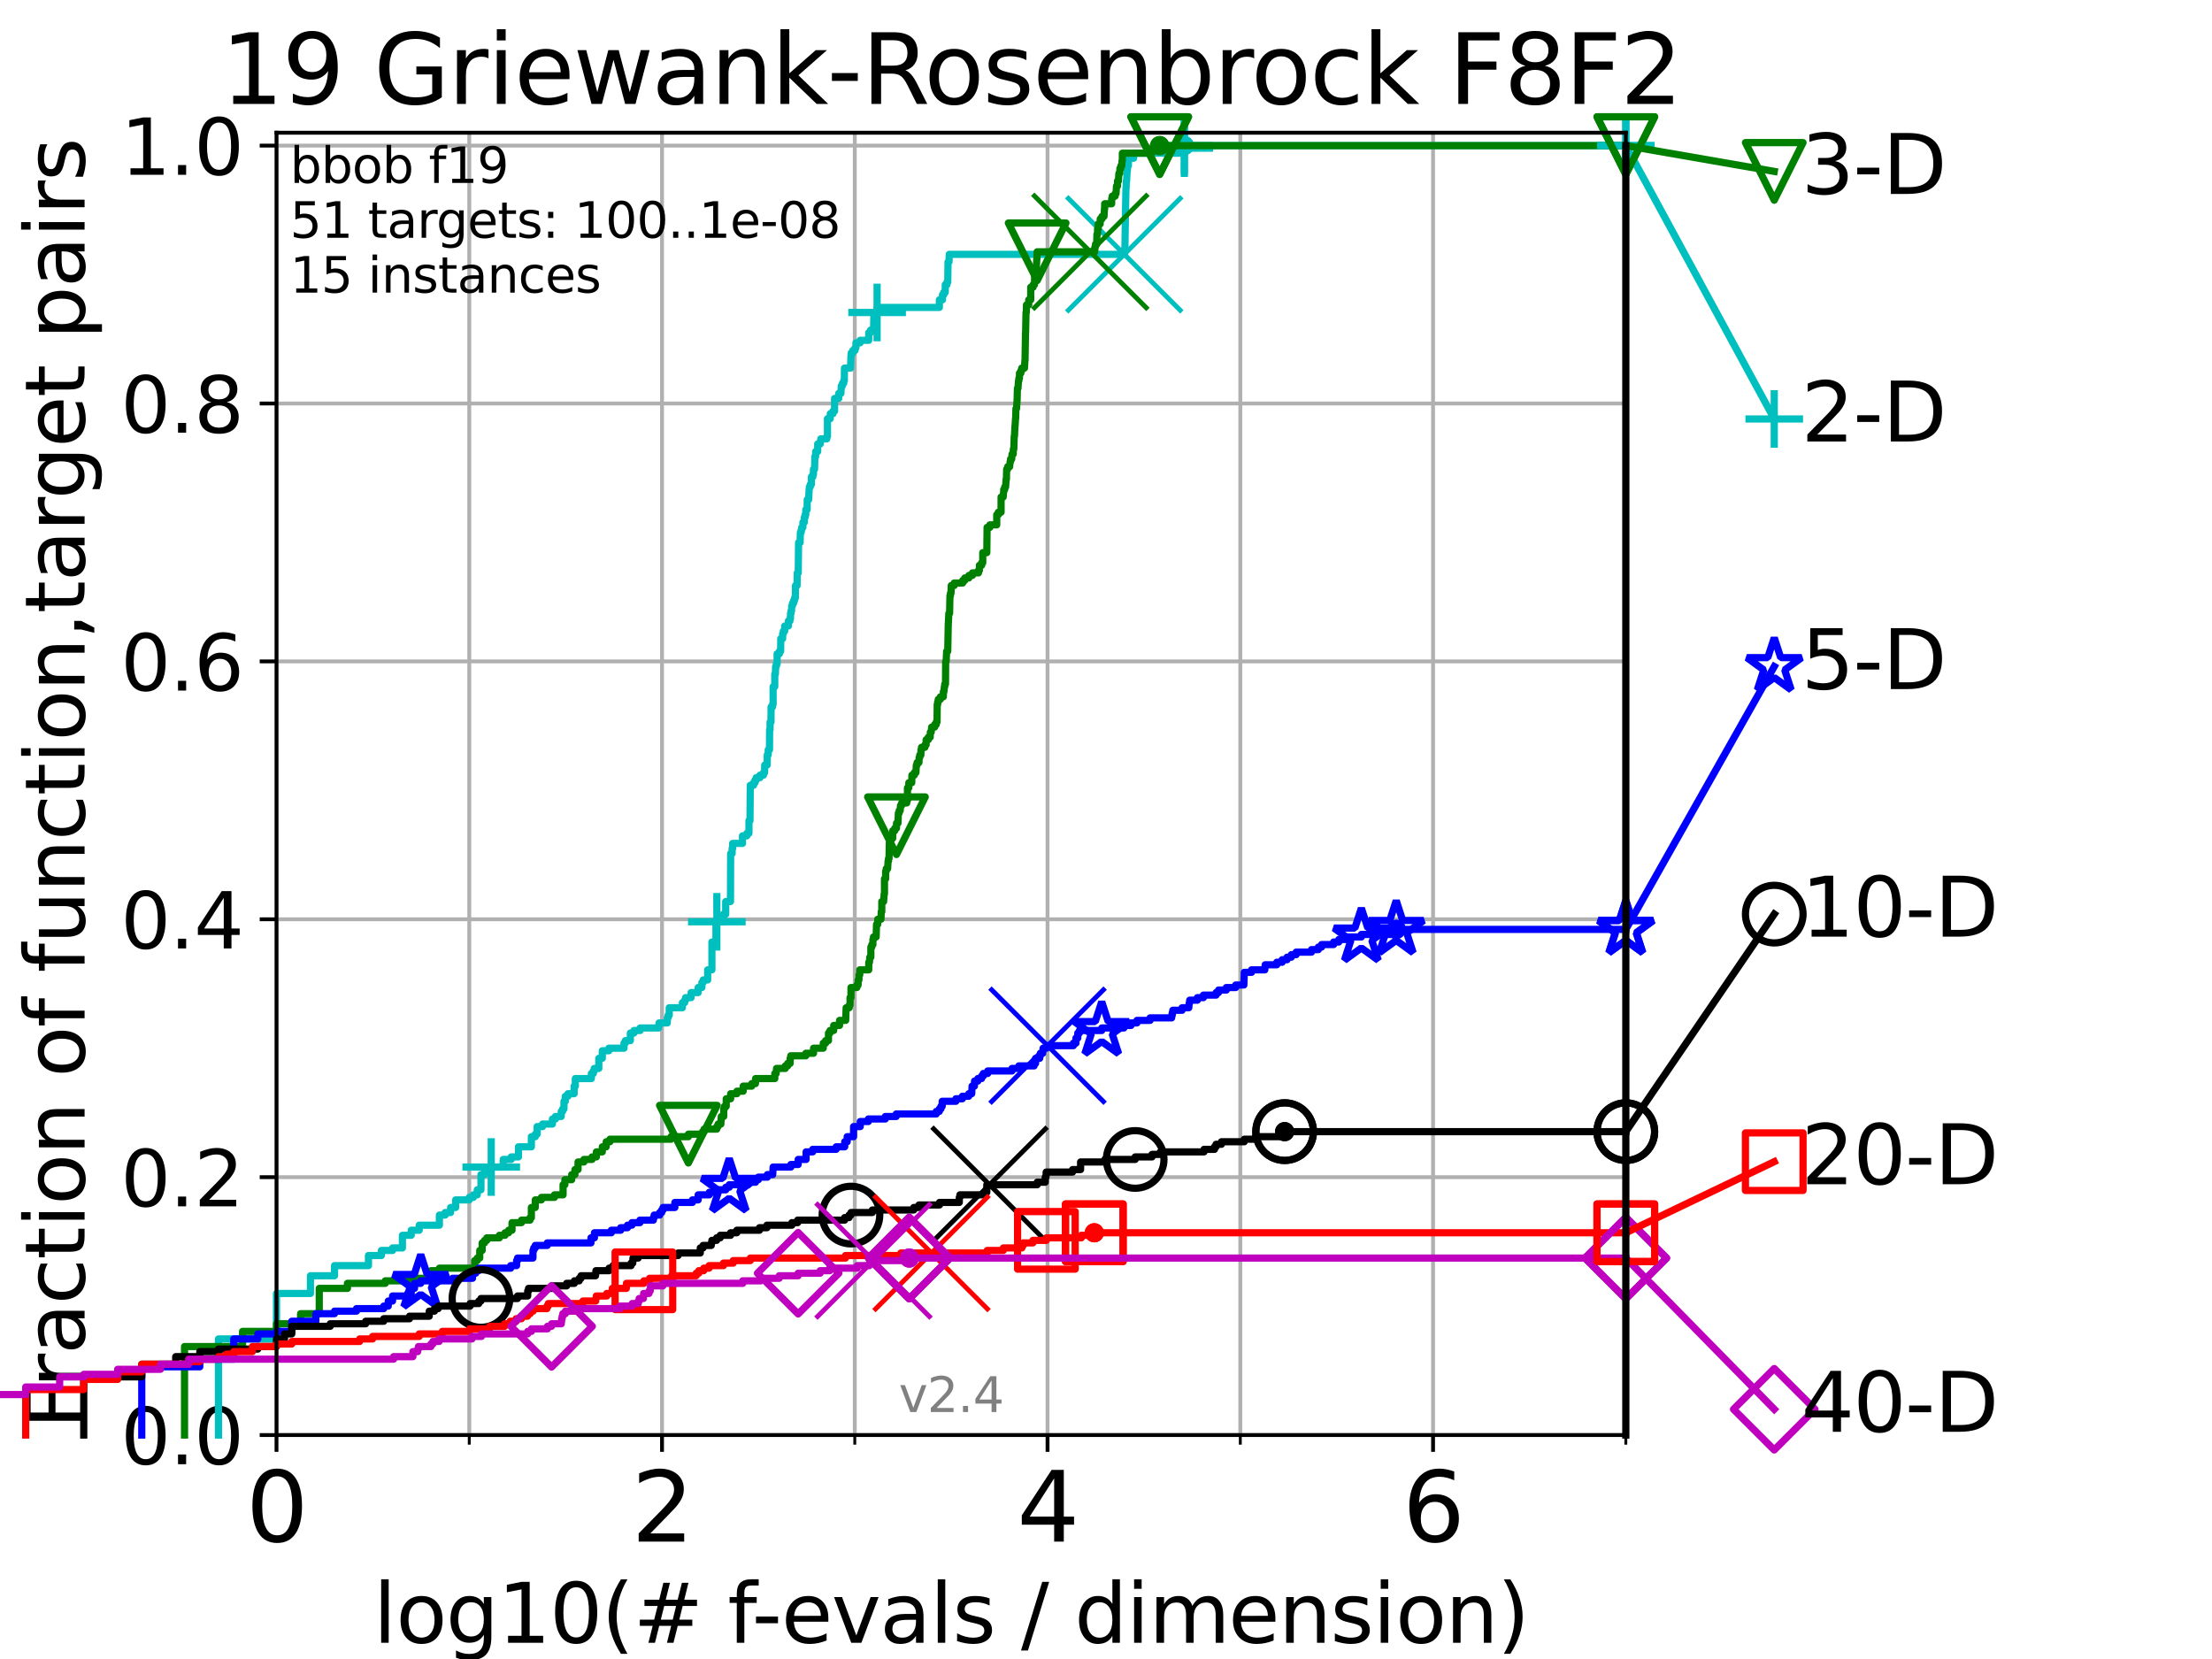 <?xml version="1.0" encoding="utf-8" standalone="no"?>
<!DOCTYPE svg PUBLIC "-//W3C//DTD SVG 1.1//EN"
  "http://www.w3.org/Graphics/SVG/1.1/DTD/svg11.dtd">
<svg height="345.6pt" version="1.1" viewBox="0 0 460.8 345.6" width="460.8pt" xmlns="http://www.w3.org/2000/svg" xmlns:xlink="http://www.w3.org/1999/xlink">
 <defs>
  <style type="text/css">*{stroke-linecap:butt;stroke-linejoin:round;}</style>
 </defs>
 <g id="figure_1">
  <g id="patch_1">
   <path d="M 0 345.6 
L 460.8 345.6 
L 460.8 0 
L 0 0 
z
" style="fill:#ffffff;"/>
  </g>
  <g id="axes_1">
   <g id="patch_2">
    <path d="M 57.6 298.944 
L 338.688 298.944 
L 338.688 27.648 
L 57.6 27.648 
z
" style="fill:#ffffff;"/>
   </g>
   <g id="matplotlib.axis_1">
    <g id="xtick_1">
     <g id="line2d_1">
      <path clip-path="url(#pd8b55c6a49)" d="M 57.6 298.944 
L 57.6 27.648 
" style="fill:none;stroke:#b0b0b0;stroke-linecap:square;stroke-width:0.8;"/>
     </g>
     <g id="line2d_2">
      <defs>
       <path d="M 0 0 
L 0 3.5 
" id="m7e0c5df755" style="stroke:#000000;stroke-width:0.8;"/>
      </defs>
      <g>
       <use style="stroke:#000000;stroke-width:0.8;" x="57.6" xlink:href="#m7e0c5df755" y="298.944"/>
      </g>
     </g>
     <g id="text_1">
      <!-- 0 -->
      <g transform="translate(51.237 321.141)scale(0.2 -0.2)">
       <defs>
        <path d="M 2034 4250 
Q 1547 4250 1301 3770 
Q 1056 3291 1056 2328 
Q 1056 1369 1301 889 
Q 1547 409 2034 409 
Q 2525 409 2770 889 
Q 3016 1369 3016 2328 
Q 3016 3291 2770 3770 
Q 2525 4250 2034 4250 
z
M 2034 4750 
Q 2819 4750 3233 4129 
Q 3647 3509 3647 2328 
Q 3647 1150 3233 529 
Q 2819 -91 2034 -91 
Q 1250 -91 836 529 
Q 422 1150 422 2328 
Q 422 3509 836 4129 
Q 1250 4750 2034 4750 
z
" id="DejaVuSans-30" transform="scale(0.016)"/>
       </defs>
       <use xlink:href="#DejaVuSans-30"/>
      </g>
     </g>
    </g>
    <g id="xtick_2">
     <g id="line2d_3">
      <path clip-path="url(#pd8b55c6a49)" d="M 137.911 298.944 
L 137.911 27.648 
" style="fill:none;stroke:#b0b0b0;stroke-linecap:square;stroke-width:0.8;"/>
     </g>
     <g id="line2d_4">
      <g>
       <use style="stroke:#000000;stroke-width:0.8;" x="137.911" xlink:href="#m7e0c5df755" y="298.944"/>
      </g>
     </g>
     <g id="text_2">
      <!-- 2 -->
      <g transform="translate(131.548 321.141)scale(0.2 -0.2)">
       <defs>
        <path d="M 1228 531 
L 3431 531 
L 3431 0 
L 469 0 
L 469 531 
Q 828 903 1448 1529 
Q 2069 2156 2228 2338 
Q 2531 2678 2651 2914 
Q 2772 3150 2772 3378 
Q 2772 3750 2511 3984 
Q 2250 4219 1831 4219 
Q 1534 4219 1204 4116 
Q 875 4013 500 3803 
L 500 4441 
Q 881 4594 1212 4672 
Q 1544 4750 1819 4750 
Q 2544 4750 2975 4387 
Q 3406 4025 3406 3419 
Q 3406 3131 3298 2873 
Q 3191 2616 2906 2266 
Q 2828 2175 2409 1742 
Q 1991 1309 1228 531 
z
" id="DejaVuSans-32" transform="scale(0.016)"/>
       </defs>
       <use xlink:href="#DejaVuSans-32"/>
      </g>
     </g>
    </g>
    <g id="xtick_3">
     <g id="line2d_5">
      <path clip-path="url(#pd8b55c6a49)" d="M 218.222 298.944 
L 218.222 27.648 
" style="fill:none;stroke:#b0b0b0;stroke-linecap:square;stroke-width:0.8;"/>
     </g>
     <g id="line2d_6">
      <g>
       <use style="stroke:#000000;stroke-width:0.8;" x="218.222" xlink:href="#m7e0c5df755" y="298.944"/>
      </g>
     </g>
     <g id="text_3">
      <!-- 4 -->
      <g transform="translate(211.859 321.141)scale(0.2 -0.2)">
       <defs>
        <path d="M 2419 4116 
L 825 1625 
L 2419 1625 
L 2419 4116 
z
M 2253 4666 
L 3047 4666 
L 3047 1625 
L 3713 1625 
L 3713 1100 
L 3047 1100 
L 3047 0 
L 2419 0 
L 2419 1100 
L 313 1100 
L 313 1709 
L 2253 4666 
z
" id="DejaVuSans-34" transform="scale(0.016)"/>
       </defs>
       <use xlink:href="#DejaVuSans-34"/>
      </g>
     </g>
    </g>
    <g id="xtick_4">
     <g id="line2d_7">
      <path clip-path="url(#pd8b55c6a49)" d="M 298.533 298.944 
L 298.533 27.648 
" style="fill:none;stroke:#b0b0b0;stroke-linecap:square;stroke-width:0.8;"/>
     </g>
     <g id="line2d_8">
      <g>
       <use style="stroke:#000000;stroke-width:0.8;" x="298.533" xlink:href="#m7e0c5df755" y="298.944"/>
      </g>
     </g>
     <g id="text_4">
      <!-- 6 -->
      <g transform="translate(292.17 321.141)scale(0.2 -0.2)">
       <defs>
        <path d="M 2113 2584 
Q 1688 2584 1439 2293 
Q 1191 2003 1191 1497 
Q 1191 994 1439 701 
Q 1688 409 2113 409 
Q 2538 409 2786 701 
Q 3034 994 3034 1497 
Q 3034 2003 2786 2293 
Q 2538 2584 2113 2584 
z
M 3366 4563 
L 3366 3988 
Q 3128 4100 2886 4159 
Q 2644 4219 2406 4219 
Q 1781 4219 1451 3797 
Q 1122 3375 1075 2522 
Q 1259 2794 1537 2939 
Q 1816 3084 2150 3084 
Q 2853 3084 3261 2657 
Q 3669 2231 3669 1497 
Q 3669 778 3244 343 
Q 2819 -91 2113 -91 
Q 1303 -91 875 529 
Q 447 1150 447 2328 
Q 447 3434 972 4092 
Q 1497 4750 2381 4750 
Q 2619 4750 2861 4703 
Q 3103 4656 3366 4563 
z
" id="DejaVuSans-36" transform="scale(0.016)"/>
       </defs>
       <use xlink:href="#DejaVuSans-36"/>
      </g>
     </g>
    </g>
    <g id="xtick_5">
     <g id="line2d_9">
      <path clip-path="url(#pd8b55c6a49)" d="M 97.755 298.944 
L 97.755 27.648 
" style="fill:none;stroke:#b0b0b0;stroke-linecap:square;stroke-width:0.8;"/>
     </g>
     <g id="line2d_10">
      <defs>
       <path d="M 0 0 
L 0 2 
" id="m568a315f13" style="stroke:#000000;stroke-width:0.6;"/>
      </defs>
      <g>
       <use style="stroke:#000000;stroke-width:0.6;" x="97.755" xlink:href="#m568a315f13" y="298.944"/>
      </g>
     </g>
    </g>
    <g id="xtick_6">
     <g id="line2d_11">
      <path clip-path="url(#pd8b55c6a49)" d="M 178.066 298.944 
L 178.066 27.648 
" style="fill:none;stroke:#b0b0b0;stroke-linecap:square;stroke-width:0.8;"/>
     </g>
     <g id="line2d_12">
      <g>
       <use style="stroke:#000000;stroke-width:0.6;" x="178.066" xlink:href="#m568a315f13" y="298.944"/>
      </g>
     </g>
    </g>
    <g id="xtick_7">
     <g id="line2d_13">
      <path clip-path="url(#pd8b55c6a49)" d="M 258.377 298.944 
L 258.377 27.648 
" style="fill:none;stroke:#b0b0b0;stroke-linecap:square;stroke-width:0.8;"/>
     </g>
     <g id="line2d_14">
      <g>
       <use style="stroke:#000000;stroke-width:0.6;" x="258.377" xlink:href="#m568a315f13" y="298.944"/>
      </g>
     </g>
    </g>
    <g id="xtick_8">
     <g id="line2d_15">
      <path clip-path="url(#pd8b55c6a49)" d="M 338.688 298.944 
L 338.688 27.648 
" style="fill:none;stroke:#b0b0b0;stroke-linecap:square;stroke-width:0.8;"/>
     </g>
     <g id="line2d_16">
      <g>
       <use style="stroke:#000000;stroke-width:0.6;" x="338.688" xlink:href="#m568a315f13" y="298.944"/>
      </g>
     </g>
    </g>
    <g id="text_5">
     <!-- log10(# f-evals / dimension) -->
     <g transform="translate(77.764 342.218)scale(0.17 -0.17)">
      <defs>
       <path d="M 603 4863 
L 1178 4863 
L 1178 0 
L 603 0 
L 603 4863 
z
" id="DejaVuSans-6c" transform="scale(0.016)"/>
       <path d="M 1959 3097 
Q 1497 3097 1228 2736 
Q 959 2375 959 1747 
Q 959 1119 1226 758 
Q 1494 397 1959 397 
Q 2419 397 2687 759 
Q 2956 1122 2956 1747 
Q 2956 2369 2687 2733 
Q 2419 3097 1959 3097 
z
M 1959 3584 
Q 2709 3584 3137 3096 
Q 3566 2609 3566 1747 
Q 3566 888 3137 398 
Q 2709 -91 1959 -91 
Q 1206 -91 779 398 
Q 353 888 353 1747 
Q 353 2609 779 3096 
Q 1206 3584 1959 3584 
z
" id="DejaVuSans-6f" transform="scale(0.016)"/>
       <path d="M 2906 1791 
Q 2906 2416 2648 2759 
Q 2391 3103 1925 3103 
Q 1463 3103 1205 2759 
Q 947 2416 947 1791 
Q 947 1169 1205 825 
Q 1463 481 1925 481 
Q 2391 481 2648 825 
Q 2906 1169 2906 1791 
z
M 3481 434 
Q 3481 -459 3084 -895 
Q 2688 -1331 1869 -1331 
Q 1566 -1331 1297 -1286 
Q 1028 -1241 775 -1147 
L 775 -588 
Q 1028 -725 1275 -790 
Q 1522 -856 1778 -856 
Q 2344 -856 2625 -561 
Q 2906 -266 2906 331 
L 2906 616 
Q 2728 306 2450 153 
Q 2172 0 1784 0 
Q 1141 0 747 490 
Q 353 981 353 1791 
Q 353 2603 747 3093 
Q 1141 3584 1784 3584 
Q 2172 3584 2450 3431 
Q 2728 3278 2906 2969 
L 2906 3500 
L 3481 3500 
L 3481 434 
z
" id="DejaVuSans-67" transform="scale(0.016)"/>
       <path d="M 794 531 
L 1825 531 
L 1825 4091 
L 703 3866 
L 703 4441 
L 1819 4666 
L 2450 4666 
L 2450 531 
L 3481 531 
L 3481 0 
L 794 0 
L 794 531 
z
" id="DejaVuSans-31" transform="scale(0.016)"/>
       <path d="M 1984 4856 
Q 1566 4138 1362 3434 
Q 1159 2731 1159 2009 
Q 1159 1288 1364 580 
Q 1569 -128 1984 -844 
L 1484 -844 
Q 1016 -109 783 600 
Q 550 1309 550 2009 
Q 550 2706 781 3412 
Q 1013 4119 1484 4856 
L 1984 4856 
z
" id="DejaVuSans-28" transform="scale(0.016)"/>
       <path d="M 3272 2816 
L 2363 2816 
L 2100 1772 
L 3016 1772 
L 3272 2816 
z
M 2803 4594 
L 2478 3297 
L 3391 3297 
L 3719 4594 
L 4219 4594 
L 3897 3297 
L 4872 3297 
L 4872 2816 
L 3775 2816 
L 3519 1772 
L 4513 1772 
L 4513 1294 
L 3397 1294 
L 3072 0 
L 2572 0 
L 2894 1294 
L 1978 1294 
L 1656 0 
L 1153 0 
L 1478 1294 
L 494 1294 
L 494 1772 
L 1594 1772 
L 1856 2816 
L 850 2816 
L 850 3297 
L 1978 3297 
L 2297 4594 
L 2803 4594 
z
" id="DejaVuSans-23" transform="scale(0.016)"/>
       <path id="DejaVuSans-20" transform="scale(0.016)"/>
       <path d="M 2375 4863 
L 2375 4384 
L 1825 4384 
Q 1516 4384 1395 4259 
Q 1275 4134 1275 3809 
L 1275 3500 
L 2222 3500 
L 2222 3053 
L 1275 3053 
L 1275 0 
L 697 0 
L 697 3053 
L 147 3053 
L 147 3500 
L 697 3500 
L 697 3744 
Q 697 4328 969 4595 
Q 1241 4863 1831 4863 
L 2375 4863 
z
" id="DejaVuSans-66" transform="scale(0.016)"/>
       <path d="M 313 2009 
L 1997 2009 
L 1997 1497 
L 313 1497 
L 313 2009 
z
" id="DejaVuSans-2d" transform="scale(0.016)"/>
       <path d="M 3597 1894 
L 3597 1613 
L 953 1613 
Q 991 1019 1311 708 
Q 1631 397 2203 397 
Q 2534 397 2845 478 
Q 3156 559 3463 722 
L 3463 178 
Q 3153 47 2828 -22 
Q 2503 -91 2169 -91 
Q 1331 -91 842 396 
Q 353 884 353 1716 
Q 353 2575 817 3079 
Q 1281 3584 2069 3584 
Q 2775 3584 3186 3129 
Q 3597 2675 3597 1894 
z
M 3022 2063 
Q 3016 2534 2758 2815 
Q 2500 3097 2075 3097 
Q 1594 3097 1305 2825 
Q 1016 2553 972 2059 
L 3022 2063 
z
" id="DejaVuSans-65" transform="scale(0.016)"/>
       <path d="M 191 3500 
L 800 3500 
L 1894 563 
L 2988 3500 
L 3597 3500 
L 2284 0 
L 1503 0 
L 191 3500 
z
" id="DejaVuSans-76" transform="scale(0.016)"/>
       <path d="M 2194 1759 
Q 1497 1759 1228 1600 
Q 959 1441 959 1056 
Q 959 750 1161 570 
Q 1363 391 1709 391 
Q 2188 391 2477 730 
Q 2766 1069 2766 1631 
L 2766 1759 
L 2194 1759 
z
M 3341 1997 
L 3341 0 
L 2766 0 
L 2766 531 
Q 2569 213 2275 61 
Q 1981 -91 1556 -91 
Q 1019 -91 701 211 
Q 384 513 384 1019 
Q 384 1609 779 1909 
Q 1175 2209 1959 2209 
L 2766 2209 
L 2766 2266 
Q 2766 2663 2505 2880 
Q 2244 3097 1772 3097 
Q 1472 3097 1187 3025 
Q 903 2953 641 2809 
L 641 3341 
Q 956 3463 1253 3523 
Q 1550 3584 1831 3584 
Q 2591 3584 2966 3190 
Q 3341 2797 3341 1997 
z
" id="DejaVuSans-61" transform="scale(0.016)"/>
       <path d="M 2834 3397 
L 2834 2853 
Q 2591 2978 2328 3040 
Q 2066 3103 1784 3103 
Q 1356 3103 1142 2972 
Q 928 2841 928 2578 
Q 928 2378 1081 2264 
Q 1234 2150 1697 2047 
L 1894 2003 
Q 2506 1872 2764 1633 
Q 3022 1394 3022 966 
Q 3022 478 2636 193 
Q 2250 -91 1575 -91 
Q 1294 -91 989 -36 
Q 684 19 347 128 
L 347 722 
Q 666 556 975 473 
Q 1284 391 1588 391 
Q 1994 391 2212 530 
Q 2431 669 2431 922 
Q 2431 1156 2273 1281 
Q 2116 1406 1581 1522 
L 1381 1569 
Q 847 1681 609 1914 
Q 372 2147 372 2553 
Q 372 3047 722 3315 
Q 1072 3584 1716 3584 
Q 2034 3584 2315 3537 
Q 2597 3491 2834 3397 
z
" id="DejaVuSans-73" transform="scale(0.016)"/>
       <path d="M 1625 4666 
L 2156 4666 
L 531 -594 
L 0 -594 
L 1625 4666 
z
" id="DejaVuSans-2f" transform="scale(0.016)"/>
       <path d="M 2906 2969 
L 2906 4863 
L 3481 4863 
L 3481 0 
L 2906 0 
L 2906 525 
Q 2725 213 2448 61 
Q 2172 -91 1784 -91 
Q 1150 -91 751 415 
Q 353 922 353 1747 
Q 353 2572 751 3078 
Q 1150 3584 1784 3584 
Q 2172 3584 2448 3432 
Q 2725 3281 2906 2969 
z
M 947 1747 
Q 947 1113 1208 752 
Q 1469 391 1925 391 
Q 2381 391 2643 752 
Q 2906 1113 2906 1747 
Q 2906 2381 2643 2742 
Q 2381 3103 1925 3103 
Q 1469 3103 1208 2742 
Q 947 2381 947 1747 
z
" id="DejaVuSans-64" transform="scale(0.016)"/>
       <path d="M 603 3500 
L 1178 3500 
L 1178 0 
L 603 0 
L 603 3500 
z
M 603 4863 
L 1178 4863 
L 1178 4134 
L 603 4134 
L 603 4863 
z
" id="DejaVuSans-69" transform="scale(0.016)"/>
       <path d="M 3328 2828 
Q 3544 3216 3844 3400 
Q 4144 3584 4550 3584 
Q 5097 3584 5394 3201 
Q 5691 2819 5691 2113 
L 5691 0 
L 5113 0 
L 5113 2094 
Q 5113 2597 4934 2840 
Q 4756 3084 4391 3084 
Q 3944 3084 3684 2787 
Q 3425 2491 3425 1978 
L 3425 0 
L 2847 0 
L 2847 2094 
Q 2847 2600 2669 2842 
Q 2491 3084 2119 3084 
Q 1678 3084 1418 2786 
Q 1159 2488 1159 1978 
L 1159 0 
L 581 0 
L 581 3500 
L 1159 3500 
L 1159 2956 
Q 1356 3278 1631 3431 
Q 1906 3584 2284 3584 
Q 2666 3584 2933 3390 
Q 3200 3197 3328 2828 
z
" id="DejaVuSans-6d" transform="scale(0.016)"/>
       <path d="M 3513 2113 
L 3513 0 
L 2938 0 
L 2938 2094 
Q 2938 2591 2744 2837 
Q 2550 3084 2163 3084 
Q 1697 3084 1428 2787 
Q 1159 2491 1159 1978 
L 1159 0 
L 581 0 
L 581 3500 
L 1159 3500 
L 1159 2956 
Q 1366 3272 1645 3428 
Q 1925 3584 2291 3584 
Q 2894 3584 3203 3211 
Q 3513 2838 3513 2113 
z
" id="DejaVuSans-6e" transform="scale(0.016)"/>
       <path d="M 513 4856 
L 1013 4856 
Q 1481 4119 1714 3412 
Q 1947 2706 1947 2009 
Q 1947 1309 1714 600 
Q 1481 -109 1013 -844 
L 513 -844 
Q 928 -128 1133 580 
Q 1338 1288 1338 2009 
Q 1338 2731 1133 3434 
Q 928 4138 513 4856 
z
" id="DejaVuSans-29" transform="scale(0.016)"/>
      </defs>
      <use xlink:href="#DejaVuSans-6c"/>
      <use x="27.783" xlink:href="#DejaVuSans-6f"/>
      <use x="88.965" xlink:href="#DejaVuSans-67"/>
      <use x="152.441" xlink:href="#DejaVuSans-31"/>
      <use x="216.064" xlink:href="#DejaVuSans-30"/>
      <use x="279.688" xlink:href="#DejaVuSans-28"/>
      <use x="318.701" xlink:href="#DejaVuSans-23"/>
      <use x="402.49" xlink:href="#DejaVuSans-20"/>
      <use x="434.277" xlink:href="#DejaVuSans-66"/>
      <use x="463.982" xlink:href="#DejaVuSans-2d"/>
      <use x="500.066" xlink:href="#DejaVuSans-65"/>
      <use x="561.59" xlink:href="#DejaVuSans-76"/>
      <use x="620.77" xlink:href="#DejaVuSans-61"/>
      <use x="682.049" xlink:href="#DejaVuSans-6c"/>
      <use x="709.832" xlink:href="#DejaVuSans-73"/>
      <use x="761.932" xlink:href="#DejaVuSans-20"/>
      <use x="793.719" xlink:href="#DejaVuSans-2f"/>
      <use x="827.41" xlink:href="#DejaVuSans-20"/>
      <use x="859.197" xlink:href="#DejaVuSans-64"/>
      <use x="922.674" xlink:href="#DejaVuSans-69"/>
      <use x="950.457" xlink:href="#DejaVuSans-6d"/>
      <use x="1047.869" xlink:href="#DejaVuSans-65"/>
      <use x="1109.393" xlink:href="#DejaVuSans-6e"/>
      <use x="1172.771" xlink:href="#DejaVuSans-73"/>
      <use x="1224.871" xlink:href="#DejaVuSans-69"/>
      <use x="1252.654" xlink:href="#DejaVuSans-6f"/>
      <use x="1313.836" xlink:href="#DejaVuSans-6e"/>
      <use x="1377.215" xlink:href="#DejaVuSans-29"/>
     </g>
    </g>
   </g>
   <g id="matplotlib.axis_2">
    <g id="ytick_1">
     <g id="line2d_17">
      <path clip-path="url(#pd8b55c6a49)" d="M 57.6 298.944 
L 338.688 298.944 
" style="fill:none;stroke:#b0b0b0;stroke-linecap:square;stroke-width:0.8;"/>
     </g>
     <g id="line2d_18">
      <defs>
       <path d="M 0 0 
L -3.5 0 
" id="m7909dc0b91" style="stroke:#000000;stroke-width:0.8;"/>
      </defs>
      <g>
       <use style="stroke:#000000;stroke-width:0.8;" x="57.6" xlink:href="#m7909dc0b91" y="298.944"/>
      </g>
     </g>
     <g id="text_6">
      <!-- 0.0 -->
      <g transform="translate(25.155 305.023)scale(0.16 -0.16)">
       <defs>
        <path d="M 684 794 
L 1344 794 
L 1344 0 
L 684 0 
L 684 794 
z
" id="DejaVuSans-2e" transform="scale(0.016)"/>
       </defs>
       <use xlink:href="#DejaVuSans-30"/>
       <use x="63.623" xlink:href="#DejaVuSans-2e"/>
       <use x="95.41" xlink:href="#DejaVuSans-30"/>
      </g>
     </g>
    </g>
    <g id="ytick_2">
     <g id="line2d_19">
      <path clip-path="url(#pd8b55c6a49)" d="M 57.6 245.222 
L 338.688 245.222 
" style="fill:none;stroke:#b0b0b0;stroke-linecap:square;stroke-width:0.8;"/>
     </g>
     <g id="line2d_20">
      <g>
       <use style="stroke:#000000;stroke-width:0.8;" x="57.6" xlink:href="#m7909dc0b91" y="245.222"/>
      </g>
     </g>
     <g id="text_7">
      <!-- 0.2 -->
      <g transform="translate(25.155 251.301)scale(0.16 -0.16)">
       <use xlink:href="#DejaVuSans-30"/>
       <use x="63.623" xlink:href="#DejaVuSans-2e"/>
       <use x="95.41" xlink:href="#DejaVuSans-32"/>
      </g>
     </g>
    </g>
    <g id="ytick_3">
     <g id="line2d_21">
      <path clip-path="url(#pd8b55c6a49)" d="M 57.6 191.5 
L 338.688 191.5 
" style="fill:none;stroke:#b0b0b0;stroke-linecap:square;stroke-width:0.8;"/>
     </g>
     <g id="line2d_22">
      <g>
       <use style="stroke:#000000;stroke-width:0.8;" x="57.6" xlink:href="#m7909dc0b91" y="191.5"/>
      </g>
     </g>
     <g id="text_8">
      <!-- 0.4 -->
      <g transform="translate(25.155 197.579)scale(0.16 -0.16)">
       <use xlink:href="#DejaVuSans-30"/>
       <use x="63.623" xlink:href="#DejaVuSans-2e"/>
       <use x="95.41" xlink:href="#DejaVuSans-34"/>
      </g>
     </g>
    </g>
    <g id="ytick_4">
     <g id="line2d_23">
      <path clip-path="url(#pd8b55c6a49)" d="M 57.6 137.778 
L 338.688 137.778 
" style="fill:none;stroke:#b0b0b0;stroke-linecap:square;stroke-width:0.8;"/>
     </g>
     <g id="line2d_24">
      <g>
       <use style="stroke:#000000;stroke-width:0.8;" x="57.6" xlink:href="#m7909dc0b91" y="137.778"/>
      </g>
     </g>
     <g id="text_9">
      <!-- 0.6 -->
      <g transform="translate(25.155 143.857)scale(0.16 -0.16)">
       <use xlink:href="#DejaVuSans-30"/>
       <use x="63.623" xlink:href="#DejaVuSans-2e"/>
       <use x="95.41" xlink:href="#DejaVuSans-36"/>
      </g>
     </g>
    </g>
    <g id="ytick_5">
     <g id="line2d_25">
      <path clip-path="url(#pd8b55c6a49)" d="M 57.6 84.056 
L 338.688 84.056 
" style="fill:none;stroke:#b0b0b0;stroke-linecap:square;stroke-width:0.8;"/>
     </g>
     <g id="line2d_26">
      <g>
       <use style="stroke:#000000;stroke-width:0.8;" x="57.6" xlink:href="#m7909dc0b91" y="84.056"/>
      </g>
     </g>
     <g id="text_10">
      <!-- 0.8 -->
      <g transform="translate(25.155 90.135)scale(0.16 -0.16)">
       <defs>
        <path d="M 2034 2216 
Q 1584 2216 1326 1975 
Q 1069 1734 1069 1313 
Q 1069 891 1326 650 
Q 1584 409 2034 409 
Q 2484 409 2743 651 
Q 3003 894 3003 1313 
Q 3003 1734 2745 1975 
Q 2488 2216 2034 2216 
z
M 1403 2484 
Q 997 2584 770 2862 
Q 544 3141 544 3541 
Q 544 4100 942 4425 
Q 1341 4750 2034 4750 
Q 2731 4750 3128 4425 
Q 3525 4100 3525 3541 
Q 3525 3141 3298 2862 
Q 3072 2584 2669 2484 
Q 3125 2378 3379 2068 
Q 3634 1759 3634 1313 
Q 3634 634 3220 271 
Q 2806 -91 2034 -91 
Q 1263 -91 848 271 
Q 434 634 434 1313 
Q 434 1759 690 2068 
Q 947 2378 1403 2484 
z
M 1172 3481 
Q 1172 3119 1398 2916 
Q 1625 2713 2034 2713 
Q 2441 2713 2670 2916 
Q 2900 3119 2900 3481 
Q 2900 3844 2670 4047 
Q 2441 4250 2034 4250 
Q 1625 4250 1398 4047 
Q 1172 3844 1172 3481 
z
" id="DejaVuSans-38" transform="scale(0.016)"/>
       </defs>
       <use xlink:href="#DejaVuSans-30"/>
       <use x="63.623" xlink:href="#DejaVuSans-2e"/>
       <use x="95.41" xlink:href="#DejaVuSans-38"/>
      </g>
     </g>
    </g>
    <g id="ytick_6">
     <g id="line2d_27">
      <path clip-path="url(#pd8b55c6a49)" d="M 57.6 30.334 
L 338.688 30.334 
" style="fill:none;stroke:#b0b0b0;stroke-linecap:square;stroke-width:0.8;"/>
     </g>
     <g id="line2d_28">
      <g>
       <use style="stroke:#000000;stroke-width:0.8;" x="57.6" xlink:href="#m7909dc0b91" y="30.334"/>
      </g>
     </g>
     <g id="text_11">
      <!-- 1.0 -->
      <g transform="translate(25.155 36.413)scale(0.16 -0.16)">
       <use xlink:href="#DejaVuSans-31"/>
       <use x="63.623" xlink:href="#DejaVuSans-2e"/>
       <use x="95.41" xlink:href="#DejaVuSans-30"/>
      </g>
     </g>
    </g>
    <g id="text_12">
     <!-- Fraction of function,target pairs -->
     <g transform="translate(17.62 297.681)rotate(-90)scale(0.17 -0.17)">
      <defs>
       <path d="M 628 4666 
L 3309 4666 
L 3309 4134 
L 1259 4134 
L 1259 2759 
L 3109 2759 
L 3109 2228 
L 1259 2228 
L 1259 0 
L 628 0 
L 628 4666 
z
" id="DejaVuSans-46" transform="scale(0.016)"/>
       <path d="M 2631 2963 
Q 2534 3019 2420 3045 
Q 2306 3072 2169 3072 
Q 1681 3072 1420 2755 
Q 1159 2438 1159 1844 
L 1159 0 
L 581 0 
L 581 3500 
L 1159 3500 
L 1159 2956 
Q 1341 3275 1631 3429 
Q 1922 3584 2338 3584 
Q 2397 3584 2469 3576 
Q 2541 3569 2628 3553 
L 2631 2963 
z
" id="DejaVuSans-72" transform="scale(0.016)"/>
       <path d="M 3122 3366 
L 3122 2828 
Q 2878 2963 2633 3030 
Q 2388 3097 2138 3097 
Q 1578 3097 1268 2742 
Q 959 2388 959 1747 
Q 959 1106 1268 751 
Q 1578 397 2138 397 
Q 2388 397 2633 464 
Q 2878 531 3122 666 
L 3122 134 
Q 2881 22 2623 -34 
Q 2366 -91 2075 -91 
Q 1284 -91 818 406 
Q 353 903 353 1747 
Q 353 2603 823 3093 
Q 1294 3584 2113 3584 
Q 2378 3584 2631 3529 
Q 2884 3475 3122 3366 
z
" id="DejaVuSans-63" transform="scale(0.016)"/>
       <path d="M 1172 4494 
L 1172 3500 
L 2356 3500 
L 2356 3053 
L 1172 3053 
L 1172 1153 
Q 1172 725 1289 603 
Q 1406 481 1766 481 
L 2356 481 
L 2356 0 
L 1766 0 
Q 1100 0 847 248 
Q 594 497 594 1153 
L 594 3053 
L 172 3053 
L 172 3500 
L 594 3500 
L 594 4494 
L 1172 4494 
z
" id="DejaVuSans-74" transform="scale(0.016)"/>
       <path d="M 544 1381 
L 544 3500 
L 1119 3500 
L 1119 1403 
Q 1119 906 1312 657 
Q 1506 409 1894 409 
Q 2359 409 2629 706 
Q 2900 1003 2900 1516 
L 2900 3500 
L 3475 3500 
L 3475 0 
L 2900 0 
L 2900 538 
Q 2691 219 2414 64 
Q 2138 -91 1772 -91 
Q 1169 -91 856 284 
Q 544 659 544 1381 
z
M 1991 3584 
L 1991 3584 
z
" id="DejaVuSans-75" transform="scale(0.016)"/>
       <path d="M 750 794 
L 1409 794 
L 1409 256 
L 897 -744 
L 494 -744 
L 750 256 
L 750 794 
z
" id="DejaVuSans-2c" transform="scale(0.016)"/>
       <path d="M 1159 525 
L 1159 -1331 
L 581 -1331 
L 581 3500 
L 1159 3500 
L 1159 2969 
Q 1341 3281 1617 3432 
Q 1894 3584 2278 3584 
Q 2916 3584 3314 3078 
Q 3713 2572 3713 1747 
Q 3713 922 3314 415 
Q 2916 -91 2278 -91 
Q 1894 -91 1617 61 
Q 1341 213 1159 525 
z
M 3116 1747 
Q 3116 2381 2855 2742 
Q 2594 3103 2138 3103 
Q 1681 3103 1420 2742 
Q 1159 2381 1159 1747 
Q 1159 1113 1420 752 
Q 1681 391 2138 391 
Q 2594 391 2855 752 
Q 3116 1113 3116 1747 
z
" id="DejaVuSans-70" transform="scale(0.016)"/>
      </defs>
      <use xlink:href="#DejaVuSans-46"/>
      <use x="50.27" xlink:href="#DejaVuSans-72"/>
      <use x="91.383" xlink:href="#DejaVuSans-61"/>
      <use x="152.662" xlink:href="#DejaVuSans-63"/>
      <use x="207.643" xlink:href="#DejaVuSans-74"/>
      <use x="246.852" xlink:href="#DejaVuSans-69"/>
      <use x="274.635" xlink:href="#DejaVuSans-6f"/>
      <use x="335.816" xlink:href="#DejaVuSans-6e"/>
      <use x="399.195" xlink:href="#DejaVuSans-20"/>
      <use x="430.982" xlink:href="#DejaVuSans-6f"/>
      <use x="492.164" xlink:href="#DejaVuSans-66"/>
      <use x="527.369" xlink:href="#DejaVuSans-20"/>
      <use x="559.156" xlink:href="#DejaVuSans-66"/>
      <use x="594.361" xlink:href="#DejaVuSans-75"/>
      <use x="657.74" xlink:href="#DejaVuSans-6e"/>
      <use x="721.119" xlink:href="#DejaVuSans-63"/>
      <use x="776.1" xlink:href="#DejaVuSans-74"/>
      <use x="815.309" xlink:href="#DejaVuSans-69"/>
      <use x="843.092" xlink:href="#DejaVuSans-6f"/>
      <use x="904.273" xlink:href="#DejaVuSans-6e"/>
      <use x="967.652" xlink:href="#DejaVuSans-2c"/>
      <use x="999.439" xlink:href="#DejaVuSans-74"/>
      <use x="1038.648" xlink:href="#DejaVuSans-61"/>
      <use x="1099.928" xlink:href="#DejaVuSans-72"/>
      <use x="1139.291" xlink:href="#DejaVuSans-67"/>
      <use x="1202.768" xlink:href="#DejaVuSans-65"/>
      <use x="1264.291" xlink:href="#DejaVuSans-74"/>
      <use x="1303.5" xlink:href="#DejaVuSans-20"/>
      <use x="1335.287" xlink:href="#DejaVuSans-70"/>
      <use x="1398.764" xlink:href="#DejaVuSans-61"/>
      <use x="1460.043" xlink:href="#DejaVuSans-69"/>
      <use x="1487.826" xlink:href="#DejaVuSans-72"/>
      <use x="1528.939" xlink:href="#DejaVuSans-73"/>
     </g>
    </g>
   </g>
   <g id="line2d_29">
    <defs>
     <path d="M 0 1.5 
C 0.398 1.5 0.779 1.342 1.061 1.061 
C 1.342 0.779 1.5 0.398 1.5 0 
C 1.5 -0.398 1.342 -0.779 1.061 -1.061 
C 0.779 -1.342 0.398 -1.5 0 -1.5 
C -0.398 -1.5 -0.779 -1.342 -1.061 -1.061 
C -1.342 -0.779 -1.5 -0.398 -1.5 0 
C -1.5 0.398 -1.342 0.779 -1.061 1.061 
C -0.779 1.342 -0.398 1.5 0 1.5 
z
" id="m14ca426241" style="stroke:#00bfbf;"/>
    </defs>
    <g>
     <use style="fill:#00bfbf;stroke:#00bfbf;" x="246.72" xlink:href="#m14ca426241" y="30.334"/>
     <use style="fill:#00bfbf;stroke:#00bfbf;" x="246.72" xlink:href="#m14ca426241" y="30.334"/>
    </g>
   </g>
   <g id="line2d_30">
    <path d="M 45.512 298.944 
L 45.512 278.93 
L 57.6 278.93 
L 57.6 269.45 
L 64.671 269.45 
L 64.671 265.763 
L 69.688 265.763 
L 69.688 263.656 
L 76.759 263.656 
L 76.759 261.549 
L 79.447 261.549 
L 79.447 260.496 
L 81.776 260.496 
L 81.776 259.969 
L 83.83 259.969 
L 83.83 257.336 
L 85.667 257.336 
L 85.667 256.282 
L 87.33 256.282 
L 87.33 255.229 
L 91.535 255.229 
L 91.535 253.122 
L 92.738 253.122 
L 92.738 252.596 
L 93.864 252.596 
L 93.864 251.542 
L 94.921 251.542 
L 94.921 249.962 
L 97.755 249.962 
L 97.755 249.436 
L 98.606 249.436 
L 98.606 248.909 
L 99.418 248.909 
L 99.418 247.855 
L 100.193 247.855 
L 100.193 244.695 
L 100.935 244.695 
L 100.935 244.169 
L 101.647 244.169 
L 101.647 243.642 
L 102.331 243.642 
L 102.331 243.115 
L 104.826 243.115 
L 104.826 241.535 
L 106.489 241.535 
L 106.489 241.009 
L 108.006 241.009 
L 108.006 238.902 
L 110.694 238.902 
L 110.694 236.795 
L 111.506 236.795 
L 111.506 236.268 
L 111.897 236.268 
L 111.897 234.688 
L 113.023 234.688 
L 113.023 234.162 
L 115.077 234.162 
L 115.077 233.108 
L 115.711 233.108 
L 115.711 232.582 
L 116.914 232.582 
L 116.914 231.528 
L 117.203 231.528 
L 117.203 231.001 
L 117.486 231.001 
L 117.486 229.421 
L 117.765 229.421 
L 117.765 228.368 
L 118.31 228.368 
L 118.31 227.841 
L 119.603 227.841 
L 119.603 226.261 
L 119.85 226.261 
L 119.85 224.681 
L 123.193 224.681 
L 123.193 223.628 
L 123.594 223.628 
L 123.594 223.101 
L 123.791 223.101 
L 123.791 222.575 
L 124.744 222.575 
L 124.744 220.468 
L 125.471 220.468 
L 125.471 218.888 
L 126.839 218.888 
L 126.839 218.361 
L 129.991 218.361 
L 129.991 217.308 
L 130.264 217.308 
L 130.264 216.781 
L 131.313 216.781 
L 131.313 215.201 
L 132.06 215.201 
L 132.06 214.674 
L 133.353 214.674 
L 133.353 214.148 
L 137.199 214.148 
L 137.29 213.094 
L 139.009 213.094 
L 139.009 212.041 
L 139.172 212.041 
L 139.172 211.514 
L 139.414 211.514 
L 139.414 209.934 
L 142.148 209.934 
L 142.148 208.881 
L 142.62 208.881 
L 142.62 208.354 
L 142.818 208.354 
L 142.818 207.827 
L 143.965 207.827 
L 143.965 206.774 
L 145.441 206.774 
L 145.441 205.721 
L 146.216 205.721 
L 146.216 204.667 
L 146.485 204.667 
L 146.485 204.141 
L 147.419 204.141 
L 147.419 202.034 
L 148.306 202.034 
L 148.306 196.24 
L 149.15 196.24 
L 149.15 192.553 
L 149.332 192.553 
L 149.332 192.027 
L 150.683 192.027 
L 150.683 190.447 
L 151.179 190.447 
L 151.179 187.813 
L 152.169 187.813 
L 152.207 177.806 
L 152.512 177.806 
L 152.512 176.753 
L 152.625 176.753 
L 152.625 175.699 
L 154.675 175.699 
L 154.675 174.119 
L 155.584 174.119 
L 155.584 173.593 
L 156.022 173.593 
L 156.022 170.959 
L 156.236 170.959 
L 156.297 163.586 
L 156.982 163.586 
L 156.982 163.059 
L 157.272 163.059 
L 157.272 162.532 
L 157.529 162.532 
L 157.529 162.006 
L 158.304 162.006 
L 158.304 161.479 
L 159.046 161.479 
L 159.046 160.952 
L 159.278 160.952 
L 159.304 159.372 
L 159.808 159.372 
L 159.833 157.265 
L 160.03 157.265 
L 160.03 156.212 
L 160.298 156.212 
L 160.322 151.999 
L 160.418 151.999 
L 160.418 150.419 
L 160.609 150.419 
L 160.633 147.258 
L 160.938 147.258 
L 160.938 146.732 
L 161.054 146.732 
L 161.054 143.045 
L 161.398 143.045 
L 161.398 140.411 
L 161.533 140.411 
L 161.578 138.831 
L 161.712 138.831 
L 161.712 138.305 
L 161.89 138.305 
L 161.89 136.198 
L 162.368 136.198 
L 162.368 135.671 
L 162.623 135.671 
L 162.645 133.038 
L 163.041 133.038 
L 163.041 131.985 
L 163.185 131.985 
L 163.185 131.458 
L 163.469 131.458 
L 163.469 130.404 
L 164.238 130.404 
L 164.238 129.351 
L 164.562 129.351 
L 164.562 128.824 
L 164.675 128.824 
L 164.675 127.771 
L 164.788 127.771 
L 164.788 127.244 
L 164.899 127.244 
L 164.936 126.191 
L 165.084 126.191 
L 165.084 125.664 
L 165.321 125.664 
L 165.321 125.138 
L 165.501 125.138 
L 165.501 124.611 
L 165.679 124.611 
L 165.715 121.977 
L 166.048 121.977 
L 166.083 119.344 
L 166.289 119.344 
L 166.358 113.024 
L 166.679 113.024 
L 166.729 110.917 
L 166.895 110.917 
L 166.895 110.39 
L 167.011 110.39 
L 167.011 109.864 
L 167.256 109.864 
L 167.256 108.81 
L 167.561 108.81 
L 167.561 107.757 
L 167.72 107.757 
L 167.72 107.23 
L 167.861 107.23 
L 167.861 106.177 
L 168.141 106.177 
L 168.156 104.07 
L 168.461 104.07 
L 168.552 101.963 
L 168.597 101.963 
L 168.597 101.437 
L 168.791 101.437 
L 168.791 100.91 
L 169.027 100.91 
L 169.027 99.33 
L 169.331 99.33 
L 169.331 98.803 
L 169.46 98.803 
L 169.46 97.75 
L 169.687 97.75 
L 169.758 95.116 
L 169.912 95.116 
L 169.912 94.063 
L 170.338 94.063 
L 170.338 92.483 
L 170.873 92.483 
L 170.978 91.43 
L 172.228 91.43 
L 172.228 90.903 
L 172.374 90.903 
L 172.374 87.216 
L 172.956 87.216 
L 172.968 86.163 
L 173.531 86.163 
L 173.531 85.636 
L 173.856 85.636 
L 173.856 83.003 
L 174.722 83.003 
L 174.722 81.949 
L 175.181 81.949 
L 175.263 80.369 
L 175.497 80.369 
L 175.497 79.843 
L 175.758 79.843 
L 175.758 79.316 
L 175.886 79.316 
L 175.916 76.682 
L 177.181 76.682 
L 177.272 74.049 
L 177.327 74.049 
L 177.327 73.522 
L 177.66 73.522 
L 177.66 72.996 
L 178.119 72.996 
L 178.119 72.469 
L 178.309 72.469 
L 178.309 71.416 
L 179.181 71.416 
L 179.181 70.889 
L 180.968 70.889 
L 180.968 69.309 
L 181.333 69.309 
L 181.333 68.782 
L 181.972 68.782 
L 182.062 65.095 
L 182.715 65.095 
L 182.715 64.042 
L 195.686 64.042 
L 195.686 62.462 
L 196.334 62.462 
L 196.334 61.409 
L 196.61 61.409 
L 196.61 60.882 
L 196.911 60.882 
L 196.911 59.302 
L 197.266 59.302 
L 197.266 58.775 
L 197.433 58.775 
L 197.491 54.562 
L 197.696 54.562 
L 197.746 52.982 
L 234.234 52.982 
L 234.327 51.402 
L 234.35 51.402 
L 234.46 44.028 
L 234.462 44.028 
L 234.553 39.288 
L 234.585 39.288 
L 234.636 37.708 
L 234.697 37.708 
L 234.805 35.601 
L 234.852 35.601 
L 234.895 34.548 
L 235.057 34.548 
L 235.089 32.968 
L 236.144 32.968 
L 236.2 31.914 
L 246.479 31.914 
L 246.575 30.861 
L 246.72 30.861 
L 246.72 30.334 
L 338.688 30.334 
L 338.688 30.334 
" style="fill:none;stroke:#00bfbf;stroke-linecap:square;stroke-width:1.5;"/>
   </g>
   <g id="line2d_31">
    <defs>
     <path d="M -6 0 
L 6 0 
M 0 6 
L 0 -6 
" id="me32bc27481" style="stroke:#00bfbf;stroke-width:1.5;"/>
    </defs>
    <g>
     <use style="fill-opacity:0;stroke:#00bfbf;stroke-width:1.5;" x="102.331" xlink:href="#me32bc27481" y="243.115"/>
     <use style="fill-opacity:0;stroke:#00bfbf;stroke-width:1.5;" x="149.332" xlink:href="#me32bc27481" y="192.027"/>
     <use style="fill-opacity:0;stroke:#00bfbf;stroke-width:1.5;" x="182.715" xlink:href="#me32bc27481" y="65.095"/>
     <use style="fill-opacity:0;stroke:#00bfbf;stroke-width:1.5;" x="246.72" xlink:href="#me32bc27481" y="30.861"/>
     <use style="fill-opacity:0;stroke:#00bfbf;stroke-width:1.5;" x="246.72" xlink:href="#me32bc27481" y="30.334"/>
     <use style="fill-opacity:0;stroke:#00bfbf;stroke-width:1.5;" x="338.688" xlink:href="#me32bc27481" y="30.334"/>
    </g>
   </g>
   <g id="line2d_32">
    <path style="fill:none;stroke:#00bfbf;stroke-linecap:square;stroke-width:1.5;"/>
    <g/>
   </g>
   <g id="line2d_33">
    <path clip-path="url(#pd8b55c6a49)" d="M 234.201 52.982 
" style="fill:none;stroke:#00bfbf;stroke-linecap:square;stroke-width:1.5;"/>
    <defs>
     <path d="M -12 12 
L 12 -12 
M -12 -12 
L 12 12 
" id="m2aff73e730" style="stroke:#00bfbf;"/>
    </defs>
    <g clip-path="url(#pd8b55c6a49)">
     <use style="fill:#00bfbf;stroke:#00bfbf;" x="234.201" xlink:href="#m2aff73e730" y="52.982"/>
    </g>
   </g>
   <g id="line2d_34">
    <defs>
     <path d="M 0 1.5 
C 0.398 1.5 0.779 1.342 1.061 1.061 
C 1.342 0.779 1.5 0.398 1.5 0 
C 1.5 -0.398 1.342 -0.779 1.061 -1.061 
C 0.779 -1.342 0.398 -1.5 0 -1.5 
C -0.398 -1.5 -0.779 -1.342 -1.061 -1.061 
C -1.342 -0.779 -1.5 -0.398 -1.5 0 
C -1.5 0.398 -1.342 0.779 -1.061 1.061 
C -0.779 1.342 -0.398 1.5 0 1.5 
z
" id="m9044a5406d" style="stroke:#008000;"/>
    </defs>
    <g>
     <use style="fill:#008000;stroke:#008000;" x="241.586" xlink:href="#m9044a5406d" y="30.334"/>
     <use style="fill:#008000;stroke:#008000;" x="241.586" xlink:href="#m9044a5406d" y="30.334"/>
    </g>
   </g>
   <g id="line2d_35">
    <path d="M 38.441 298.944 
L 38.441 280.51 
L 50.529 280.51 
L 50.529 277.35 
L 57.6 277.35 
L 57.6 275.77 
L 62.617 275.77 
L 62.617 273.663 
L 66.508 273.663 
L 66.508 268.396 
L 72.376 268.396 
L 72.376 267.343 
L 80.259 267.343 
L 80.259 266.816 
L 86.793 266.816 
L 86.793 266.289 
L 89.79 266.289 
L 89.79 264.709 
L 91.535 264.709 
L 91.535 264.183 
L 98.881 264.183 
L 98.881 262.603 
L 99.418 262.603 
L 99.418 262.076 
L 99.938 262.076 
L 99.938 260.496 
L 100.444 260.496 
L 100.444 258.916 
L 100.935 258.916 
L 100.935 258.389 
L 101.413 258.389 
L 101.413 257.862 
L 104.034 257.862 
L 104.034 257.336 
L 105.21 257.336 
L 105.21 256.809 
L 105.952 256.809 
L 105.952 256.282 
L 106.664 256.282 
L 106.664 254.702 
L 108.64 254.702 
L 108.64 254.176 
L 110.415 254.176 
L 110.415 253.649 
L 110.694 253.649 
L 110.694 251.542 
L 111.506 251.542 
L 111.506 249.962 
L 112.779 249.962 
L 112.779 249.436 
L 115.502 249.436 
L 115.502 248.909 
L 117.298 248.909 
L 117.298 246.802 
L 117.673 246.802 
L 117.673 245.749 
L 119.097 245.749 
L 119.097 244.695 
L 119.768 244.695 
L 119.768 243.642 
L 120.414 243.642 
L 120.414 242.062 
L 121.638 242.062 
L 121.638 241.535 
L 123.327 241.535 
L 123.327 241.009 
L 124.242 241.009 
L 124.242 239.955 
L 125.471 239.955 
L 125.471 238.902 
L 126.282 238.902 
L 126.282 237.848 
L 127.057 237.848 
L 127.057 237.322 
L 139.783 237.322 
L 139.783 236.795 
L 143.401 236.795 
L 143.401 236.268 
L 146.36 236.268 
L 146.36 235.742 
L 146.679 235.742 
L 146.679 235.215 
L 149.317 235.215 
L 149.317 234.688 
L 149.587 234.688 
L 149.587 234.162 
L 150.172 234.162 
L 150.258 232.582 
L 150.766 232.582 
L 150.766 231.001 
L 150.905 231.001 
L 150.905 230.475 
L 151.287 230.475 
L 151.287 228.895 
L 152.207 228.895 
L 152.207 227.841 
L 153.514 227.841 
L 153.514 227.315 
L 154.819 227.315 
L 154.819 226.261 
L 156.599 226.261 
L 156.599 225.735 
L 157.377 225.735 
L 157.396 224.681 
L 161.405 224.681 
L 161.405 223.628 
L 161.69 223.628 
L 161.764 222.575 
L 163.59 222.575 
L 163.59 222.048 
L 164.089 222.048 
L 164.089 221.521 
L 164.6 221.521 
L 164.6 220.468 
L 164.725 220.468 
L 164.725 219.941 
L 167.871 219.941 
L 167.871 219.414 
L 169.475 219.414 
L 169.475 218.361 
L 171.494 218.361 
L 171.502 217.308 
L 171.987 217.308 
L 171.987 216.781 
L 172.586 216.781 
L 172.586 215.201 
L 172.909 215.201 
L 172.909 214.674 
L 173.674 214.674 
L 173.674 213.621 
L 174.894 213.621 
L 174.894 212.567 
L 176.171 212.567 
L 176.268 209.934 
L 176.913 209.934 
L 176.913 209.407 
L 177.08 209.407 
L 177.08 207.827 
L 177.275 207.827 
L 177.275 205.721 
L 178.503 205.721 
L 178.503 205.194 
L 178.761 205.194 
L 178.761 204.141 
L 178.939 204.141 
L 178.939 203.087 
L 179.099 203.087 
L 179.099 202.034 
L 180.977 202.034 
L 180.977 200.454 
L 181.124 200.454 
L 181.192 199.4 
L 181.415 199.4 
L 181.415 197.294 
L 181.615 197.294 
L 181.615 196.767 
L 181.846 196.767 
L 181.846 195.714 
L 181.958 195.714 
L 181.958 195.187 
L 182.516 195.187 
L 182.597 192.553 
L 182.851 192.553 
L 182.851 191.5 
L 183.527 191.5 
L 183.578 189.92 
L 183.696 189.92 
L 183.696 187.813 
L 184.075 187.813 
L 184.186 186.233 
L 184.251 186.233 
L 184.251 183.073 
L 184.494 183.073 
L 184.494 181.493 
L 184.618 181.493 
L 184.618 180.966 
L 184.907 180.966 
L 185.001 179.386 
L 185.087 179.386 
L 185.087 178.86 
L 185.203 178.86 
L 185.257 175.699 
L 185.322 175.699 
L 185.322 175.173 
L 185.555 175.173 
L 185.555 174.646 
L 185.962 174.646 
L 185.962 173.066 
L 186.397 173.066 
L 186.397 172.539 
L 186.75 172.539 
L 186.761 171.486 
L 187.062 171.486 
L 187.148 169.379 
L 187.313 169.379 
L 187.313 168.853 
L 187.534 168.853 
L 187.585 167.799 
L 187.836 167.799 
L 187.836 167.272 
L 188.892 167.272 
L 188.892 166.746 
L 189.041 166.746 
L 189.041 164.112 
L 189.321 164.112 
L 189.321 163.059 
L 189.935 163.059 
L 189.97 161.479 
L 190.465 161.479 
L 190.465 160.952 
L 190.802 160.952 
L 190.886 159.372 
L 191.052 159.372 
L 191.052 158.846 
L 191.44 158.846 
L 191.472 157.792 
L 191.604 157.792 
L 191.604 157.265 
L 191.843 157.265 
L 191.851 156.212 
L 191.964 156.212 
L 191.964 155.685 
L 192.67 155.685 
L 192.67 155.159 
L 192.932 155.159 
L 192.932 154.105 
L 193.377 154.105 
L 193.377 153.579 
L 193.772 153.579 
L 193.805 152.525 
L 193.985 152.525 
L 194.083 151.472 
L 194.701 151.472 
L 194.701 150.945 
L 195.031 150.945 
L 195.031 150.419 
L 195.204 150.419 
L 195.237 146.732 
L 195.334 146.732 
L 195.334 146.205 
L 195.454 146.205 
L 195.454 145.678 
L 195.901 145.678 
L 195.901 145.152 
L 196.515 145.152 
L 196.515 144.098 
L 196.64 144.098 
L 196.728 143.045 
L 196.804 143.045 
L 196.804 142.518 
L 196.966 142.518 
L 196.999 137.778 
L 197.101 137.778 
L 197.202 135.671 
L 197.433 135.671 
L 197.544 129.878 
L 197.555 129.878 
L 197.658 127.771 
L 197.816 127.771 
L 197.894 124.084 
L 197.998 124.084 
L 197.998 123.558 
L 198.119 123.558 
L 198.163 121.977 
L 198.781 121.977 
L 198.781 121.451 
L 200.543 121.451 
L 200.543 120.924 
L 200.978 120.924 
L 200.978 120.397 
L 201.841 120.397 
L 201.841 119.871 
L 202.571 119.871 
L 202.571 119.344 
L 203.837 119.344 
L 203.837 118.817 
L 204.024 118.817 
L 204.024 117.764 
L 204.494 117.764 
L 204.494 117.237 
L 204.724 117.237 
L 204.724 115.131 
L 205.571 115.131 
L 205.629 109.864 
L 206.208 109.864 
L 206.208 109.337 
L 207.639 109.337 
L 207.639 107.23 
L 207.971 107.23 
L 207.971 106.704 
L 208.543 106.704 
L 208.543 103.543 
L 208.982 103.543 
L 209.065 102.49 
L 209.097 102.49 
L 209.097 101.963 
L 209.303 101.963 
L 209.303 101.437 
L 209.489 101.437 
L 209.589 99.857 
L 209.655 99.857 
L 209.703 97.75 
L 209.914 97.75 
L 209.914 97.223 
L 210.33 97.223 
L 210.427 96.17 
L 210.513 96.17 
L 210.513 95.643 
L 210.75 95.643 
L 210.83 94.59 
L 211.071 94.59 
L 211.102 93.536 
L 211.194 93.536 
L 211.28 90.903 
L 211.332 90.903 
L 211.434 88.796 
L 211.453 88.796 
L 211.55 87.216 
L 211.575 87.216 
L 211.639 85.109 
L 211.765 85.109 
L 211.865 83.529 
L 211.877 83.529 
L 211.947 80.896 
L 212.065 80.896 
L 212.172 79.316 
L 212.251 79.316 
L 212.251 78.789 
L 212.372 78.789 
L 212.372 77.736 
L 212.663 77.736 
L 212.663 77.209 
L 212.843 77.209 
L 212.843 76.682 
L 213.416 76.682 
L 213.507 75.102 
L 213.534 75.102 
L 213.63 69.309 
L 213.653 69.309 
L 213.736 65.095 
L 213.806 65.095 
L 213.838 63.515 
L 214.299 63.515 
L 214.299 62.462 
L 214.719 62.462 
L 214.719 59.829 
L 215.219 59.829 
L 215.219 59.302 
L 215.501 59.302 
L 215.564 56.142 
L 215.866 56.142 
L 215.976 54.035 
L 216.004 54.035 
L 216.058 52.455 
L 228.053 52.455 
L 228.106 51.402 
L 228.21 51.402 
L 228.21 50.875 
L 228.458 50.875 
L 228.513 48.768 
L 228.642 48.768 
L 228.642 47.715 
L 228.776 47.715 
L 228.78 46.661 
L 229.18 46.661 
L 229.199 45.608 
L 229.563 45.608 
L 229.563 45.081 
L 229.985 45.081 
L 230.079 43.501 
L 230.118 43.501 
L 230.123 42.448 
L 231.58 42.448 
L 231.585 41.395 
L 231.693 41.395 
L 231.693 40.868 
L 232.294 40.868 
L 232.294 40.341 
L 232.489 40.341 
L 232.586 38.761 
L 232.797 38.761 
L 232.797 37.708 
L 232.987 37.708 
L 233.082 36.128 
L 233.267 36.128 
L 233.298 35.074 
L 233.501 35.074 
L 233.501 34.548 
L 233.678 34.548 
L 233.742 33.494 
L 233.803 33.494 
L 233.811 31.914 
L 239.952 31.914 
L 240.025 30.861 
L 241.586 30.861 
L 241.586 30.334 
L 338.688 30.334 
L 338.688 30.334 
" style="fill:none;stroke:#008000;stroke-linecap:square;stroke-width:1.5;"/>
   </g>
   <g id="line2d_36">
    <defs>
     <path d="M -0 6 
L 6 -6 
L -6 -6 
z
" id="ma4503bd636" style="stroke:#008000;stroke-linejoin:miter;stroke-width:1.5;"/>
    </defs>
    <g>
     <use style="fill-opacity:0;stroke:#008000;stroke-linejoin:miter;stroke-width:1.5;" x="143.401" xlink:href="#ma4503bd636" y="236.268"/>
     <use style="fill-opacity:0;stroke:#008000;stroke-linejoin:miter;stroke-width:1.5;" x="186.75" xlink:href="#ma4503bd636" y="172.013"/>
     <use style="fill-opacity:0;stroke:#008000;stroke-linejoin:miter;stroke-width:1.5;" x="216.058" xlink:href="#ma4503bd636" y="52.455"/>
     <use style="fill-opacity:0;stroke:#008000;stroke-linejoin:miter;stroke-width:1.5;" x="241.586" xlink:href="#ma4503bd636" y="30.334"/>
     <use style="fill-opacity:0;stroke:#008000;stroke-linejoin:miter;stroke-width:1.5;" x="241.586" xlink:href="#ma4503bd636" y="30.334"/>
     <use style="fill-opacity:0;stroke:#008000;stroke-linejoin:miter;stroke-width:1.5;" x="338.688" xlink:href="#ma4503bd636" y="30.334"/>
    </g>
   </g>
   <g id="line2d_37">
    <path style="fill:none;stroke:#008000;stroke-linecap:square;stroke-width:1.5;"/>
    <g/>
   </g>
   <g id="line2d_38">
    <path clip-path="url(#pd8b55c6a49)" d="M 227.134 52.455 
" style="fill:none;stroke:#008000;stroke-linecap:square;stroke-width:1.5;"/>
    <defs>
     <path d="M -12 12 
L 12 -12 
M -12 -12 
L 12 12 
" id="md39611fa84" style="stroke:#008000;"/>
    </defs>
    <g clip-path="url(#pd8b55c6a49)">
     <use style="fill:#008000;stroke:#008000;" x="227.134" xlink:href="#md39611fa84" y="52.455"/>
    </g>
   </g>
   <g id="line2d_39">
    <defs>
     <path d="M 0 1.5 
C 0.398 1.5 0.779 1.342 1.061 1.061 
C 1.342 0.779 1.5 0.398 1.5 0 
C 1.5 -0.398 1.342 -0.779 1.061 -1.061 
C 0.779 -1.342 0.398 -1.5 0 -1.5 
C -0.398 -1.5 -0.779 -1.342 -1.061 -1.061 
C -1.342 -0.779 -1.5 -0.398 -1.5 0 
C -1.5 0.398 -1.342 0.779 -1.061 1.061 
C -0.779 1.342 -0.398 1.5 0 1.5 
z
" id="m126b1b6253" style="stroke:#0000ff;"/>
    </defs>
    <g>
     <use style="fill:#0000ff;stroke:#0000ff;" x="290.859" xlink:href="#m126b1b6253" y="193.607"/>
     <use style="fill:#0000ff;stroke:#0000ff;" x="290.859" xlink:href="#m126b1b6253" y="193.607"/>
    </g>
   </g>
   <g id="line2d_40">
    <path d="M 29.533 298.944 
L 29.533 284.723 
L 41.621 284.723 
L 41.621 283.143 
L 48.692 283.143 
L 48.692 278.93 
L 53.709 278.93 
L 53.709 277.877 
L 57.6 277.877 
L 57.6 277.35 
L 60.78 277.35 
L 60.78 275.243 
L 65.797 275.243 
L 65.797 273.663 
L 69.688 273.663 
L 69.688 273.136 
L 74.263 273.136 
L 74.263 272.61 
L 79.939 272.61 
L 79.939 272.083 
L 80.881 272.083 
L 80.881 271.03 
L 81.776 271.03 
L 81.776 269.976 
L 84.956 269.976 
L 84.956 269.45 
L 85.667 269.45 
L 85.667 268.396 
L 86.351 268.396 
L 86.351 267.343 
L 87.644 267.343 
L 87.644 266.816 
L 94.295 266.816 
L 94.295 266.289 
L 98.439 266.289 
L 98.439 265.236 
L 99.098 265.236 
L 99.098 264.709 
L 99.732 264.709 
L 99.732 264.183 
L 106.383 264.183 
L 106.383 263.656 
L 107.614 263.656 
L 107.614 262.603 
L 107.811 262.603 
L 107.811 262.076 
L 111.023 262.076 
L 111.023 260.496 
L 111.186 260.496 
L 111.186 259.969 
L 111.506 259.969 
L 111.506 259.443 
L 114.012 259.443 
L 114.012 258.916 
L 123.111 258.916 
L 123.111 257.862 
L 123.83 257.862 
L 123.83 256.809 
L 127.358 256.809 
L 127.358 256.282 
L 129.291 256.282 
L 129.291 255.756 
L 130.717 255.756 
L 130.717 255.229 
L 131.641 255.229 
L 131.641 254.702 
L 133.307 254.702 
L 133.307 254.176 
L 136.112 254.176 
L 136.112 253.649 
L 136.266 253.649 
L 136.266 253.122 
L 137.416 253.122 
L 137.416 252.596 
L 137.841 252.596 
L 137.841 252.069 
L 138.119 252.069 
L 138.119 251.542 
L 140.589 251.542 
L 140.589 250.489 
L 144.246 250.489 
L 144.246 249.962 
L 145.441 249.962 
L 145.441 248.909 
L 147.75 248.909 
L 147.75 248.382 
L 149.178 248.382 
L 149.178 247.855 
L 151.195 247.855 
L 151.195 247.329 
L 151.913 247.329 
L 151.913 246.802 
L 155.842 246.802 
L 155.842 246.275 
L 157.392 246.275 
L 157.392 245.749 
L 157.987 245.749 
L 157.987 245.222 
L 159.848 245.222 
L 159.848 244.695 
L 160.971 244.695 
L 161.054 243.115 
L 164.75 243.115 
L 164.75 242.589 
L 166.276 242.589 
L 166.276 241.535 
L 167.923 241.535 
L 167.923 239.955 
L 169.303 239.955 
L 169.303 239.428 
L 174.188 239.428 
L 174.188 238.902 
L 175.967 238.902 
L 175.967 237.848 
L 176.483 237.848 
L 176.483 236.795 
L 177.817 236.795 
L 177.817 234.688 
L 179.207 234.688 
L 179.207 233.635 
L 180.894 233.635 
L 180.894 233.108 
L 184.43 233.108 
L 184.43 232.582 
L 186.7 232.582 
L 186.7 232.055 
L 195.046 232.055 
L 195.046 231.528 
L 195.675 231.528 
L 195.675 231.001 
L 196.006 231.001 
L 196.006 230.475 
L 196.277 230.475 
L 196.277 229.421 
L 199.126 229.421 
L 199.126 228.895 
L 200.481 228.895 
L 200.481 228.368 
L 201.806 228.368 
L 201.806 227.841 
L 202.422 227.841 
L 202.504 226.261 
L 202.99 226.261 
L 203.014 225.208 
L 203.706 225.208 
L 203.706 224.681 
L 204.482 224.681 
L 204.482 224.155 
L 204.837 224.155 
L 204.837 223.628 
L 205.755 223.628 
L 205.755 223.101 
L 210.818 223.101 
L 210.818 222.575 
L 212.237 222.575 
L 212.237 222.048 
L 215.419 222.048 
L 215.419 221.521 
L 215.734 221.521 
L 215.735 220.468 
L 216.587 220.468 
L 216.587 219.941 
L 216.727 219.941 
L 216.727 219.414 
L 217.22 219.414 
L 217.293 218.361 
L 217.996 218.361 
L 217.996 217.834 
L 223.604 217.834 
L 223.604 217.308 
L 224.141 217.308 
L 224.141 216.254 
L 224.52 216.254 
L 224.52 215.201 
L 224.871 215.201 
L 224.871 214.674 
L 229.511 214.674 
L 229.511 214.148 
L 234.126 214.148 
L 234.126 213.621 
L 235.605 213.621 
L 235.605 213.094 
L 236.853 213.094 
L 236.853 212.567 
L 239.585 212.567 
L 239.585 212.041 
L 244.076 212.041 
L 244.076 211.514 
L 244.198 211.514 
L 244.198 210.987 
L 244.312 210.987 
L 244.312 210.461 
L 246.244 210.461 
L 246.244 209.934 
L 247.645 209.934 
L 247.744 208.881 
L 247.837 208.881 
L 247.837 208.354 
L 249.431 208.354 
L 249.431 207.827 
L 250.689 207.827 
L 250.689 207.301 
L 253.335 207.301 
L 253.335 206.774 
L 253.841 206.774 
L 253.841 206.247 
L 255.469 206.247 
L 255.469 205.721 
L 257.417 205.721 
L 257.417 205.194 
L 259.12 205.194 
L 259.21 202.56 
L 260.716 202.56 
L 260.716 202.034 
L 263.486 202.034 
L 263.564 200.98 
L 265.98 200.98 
L 265.98 200.454 
L 267.099 200.454 
L 267.099 199.927 
L 268.126 199.927 
L 268.126 199.4 
L 269.015 199.4 
L 269.015 198.874 
L 270.014 198.874 
L 270.014 198.347 
L 273.206 198.347 
L 273.206 197.82 
L 274.636 197.82 
L 274.636 197.294 
L 275.31 197.294 
L 275.31 196.767 
L 277.818 196.767 
L 277.818 196.24 
L 278.897 196.24 
L 278.897 195.714 
L 280.454 195.714 
L 280.454 195.187 
L 283.596 195.187 
L 283.596 194.66 
L 290.028 194.66 
L 290.028 194.133 
L 290.859 194.133 
L 290.859 193.607 
L 338.688 193.607 
L 338.688 193.607 
" style="fill:none;stroke:#0000ff;stroke-linecap:square;stroke-width:1.5;"/>
   </g>
   <g id="line2d_41">
    <defs>
     <path d="M 0 -6 
L -1.347 -1.854 
L -5.706 -1.854 
L -2.18 0.708 
L -3.527 4.854 
L -0 2.292 
L 3.527 4.854 
L 2.18 0.708 
L 5.706 -1.854 
L 1.347 -1.854 
z
" id="m6bb3184633" style="stroke:#0000ff;stroke-linejoin:bevel;stroke-width:1.5;"/>
    </defs>
    <g>
     <use style="fill-opacity:0;stroke:#0000ff;stroke-linejoin:bevel;stroke-width:1.5;" x="87.644" xlink:href="#m6bb3184633" y="267.343"/>
     <use style="fill-opacity:0;stroke:#0000ff;stroke-linejoin:bevel;stroke-width:1.5;" x="151.913" xlink:href="#m6bb3184633" y="247.329"/>
     <use style="fill-opacity:0;stroke:#0000ff;stroke-linejoin:bevel;stroke-width:1.5;" x="229.511" xlink:href="#m6bb3184633" y="214.674"/>
     <use style="fill-opacity:0;stroke:#0000ff;stroke-linejoin:bevel;stroke-width:1.5;" x="283.596" xlink:href="#m6bb3184633" y="195.187"/>
     <use style="fill-opacity:0;stroke:#0000ff;stroke-linejoin:bevel;stroke-width:1.5;" x="290.859" xlink:href="#m6bb3184633" y="193.607"/>
     <use style="fill-opacity:0;stroke:#0000ff;stroke-linejoin:bevel;stroke-width:1.5;" x="338.688" xlink:href="#m6bb3184633" y="193.607"/>
    </g>
   </g>
   <g id="line2d_42">
    <path style="fill:none;stroke:#0000ff;stroke-linecap:square;stroke-width:1.5;"/>
    <g/>
   </g>
   <g id="line2d_43">
    <path clip-path="url(#pd8b55c6a49)" d="M 218.222 217.834 
" style="fill:none;stroke:#0000ff;stroke-linecap:square;stroke-width:1.5;"/>
    <defs>
     <path d="M -12 12 
L 12 -12 
M -12 -12 
L 12 12 
" id="m926e4976a1" style="stroke:#0000ff;"/>
    </defs>
    <g clip-path="url(#pd8b55c6a49)">
     <use style="fill:#0000ff;stroke:#0000ff;" x="218.222" xlink:href="#m926e4976a1" y="217.834"/>
    </g>
   </g>
   <g id="line2d_44">
    <defs>
     <path d="M 0 1.5 
C 0.398 1.5 0.779 1.342 1.061 1.061 
C 1.342 0.779 1.5 0.398 1.5 0 
C 1.5 -0.398 1.342 -0.779 1.061 -1.061 
C 0.779 -1.342 0.398 -1.5 0 -1.5 
C -0.398 -1.5 -0.779 -1.342 -1.061 -1.061 
C -1.342 -0.779 -1.5 -0.398 -1.5 0 
C -1.5 0.398 -1.342 0.779 -1.061 1.061 
C -0.779 1.342 -0.398 1.5 0 1.5 
z
" id="m0fc0d1bb4c" style="stroke:#000000;"/>
    </defs>
    <g>
     <use style="stroke:#000000;" x="267.615" xlink:href="#m0fc0d1bb4c" y="235.742"/>
     <use style="stroke:#000000;" x="267.615" xlink:href="#m0fc0d1bb4c" y="235.742"/>
    </g>
   </g>
   <g id="line2d_45">
    <path d="M 17.445 298.944 
L 17.445 286.83 
L 29.533 286.83 
L 29.533 284.197 
L 36.604 284.197 
L 36.604 282.617 
L 41.621 282.617 
L 41.621 281.563 
L 45.512 281.563 
L 45.512 281.037 
L 53.709 281.037 
L 53.709 280.51 
L 57.6 280.51 
L 57.6 278.93 
L 59.262 278.93 
L 59.262 277.877 
L 60.78 277.877 
L 60.78 276.296 
L 68.793 276.296 
L 68.793 275.77 
L 76.168 275.77 
L 76.168 275.243 
L 79.939 275.243 
L 79.939 274.716 
L 85.315 274.716 
L 85.315 274.19 
L 89.419 274.19 
L 89.419 273.136 
L 90.509 273.136 
L 90.509 272.61 
L 91.284 272.61 
L 91.284 272.083 
L 97.929 272.083 
L 97.929 271.556 
L 99.732 271.556 
L 99.732 271.03 
L 100.193 271.03 
L 100.193 270.503 
L 107.811 270.503 
L 107.811 269.976 
L 109.93 269.976 
L 109.93 268.923 
L 110.103 268.923 
L 110.103 268.396 
L 115.077 268.396 
L 115.077 267.87 
L 118.04 267.87 
L 118.04 267.343 
L 119.652 267.343 
L 119.652 266.816 
L 120.666 266.816 
L 120.666 266.289 
L 121.037 266.289 
L 121.037 265.763 
L 124.063 265.763 
L 124.14 264.709 
L 126.872 264.709 
L 126.872 264.183 
L 127.706 264.183 
L 127.706 263.656 
L 131.465 263.656 
L 131.465 263.129 
L 131.815 263.129 
L 131.864 262.076 
L 132.94 262.076 
L 132.94 261.549 
L 141.264 261.549 
L 141.264 261.023 
L 145.877 261.023 
L 145.877 259.969 
L 146.463 259.969 
L 146.463 259.443 
L 148.171 259.443 
L 148.171 258.916 
L 148.297 258.916 
L 148.297 258.389 
L 149.287 258.389 
L 149.287 257.862 
L 150.034 257.862 
L 150.034 257.336 
L 152.192 257.336 
L 152.192 256.809 
L 153.495 256.809 
L 153.495 256.282 
L 158.206 256.282 
L 158.206 255.756 
L 159.773 255.756 
L 159.773 255.229 
L 164.959 255.229 
L 164.959 254.702 
L 166.169 254.702 
L 166.169 254.176 
L 175.953 254.176 
L 175.953 253.649 
L 176.876 253.649 
L 176.876 253.122 
L 177.272 253.122 
L 177.272 252.596 
L 181.715 252.596 
L 181.715 252.069 
L 190.348 252.069 
L 190.348 251.542 
L 191.436 251.542 
L 191.436 251.016 
L 195.719 251.016 
L 195.719 250.489 
L 199.84 250.489 
L 199.84 249.436 
L 199.967 249.436 
L 199.967 248.909 
L 205.148 248.909 
L 205.148 248.382 
L 205.57 248.382 
L 205.57 246.802 
L 216.072 246.802 
L 216.072 246.275 
L 217.736 246.275 
L 217.736 245.222 
L 217.897 245.222 
L 217.942 244.169 
L 223.436 244.169 
L 223.436 243.642 
L 225.107 243.642 
L 225.107 242.062 
L 230.17 242.062 
L 230.17 241.535 
L 236.477 241.535 
L 236.477 241.009 
L 239.99 241.009 
L 239.99 240.482 
L 241.724 240.482 
L 241.724 239.955 
L 250.822 239.955 
L 250.822 239.428 
L 253.004 239.428 
L 253.004 238.902 
L 253.323 238.902 
L 253.323 238.375 
L 254.451 238.375 
L 254.451 237.848 
L 259.202 237.848 
L 259.202 237.322 
L 261.534 237.322 
L 261.534 236.795 
L 267.093 236.795 
L 267.093 236.268 
L 267.615 236.268 
L 267.615 235.742 
L 338.688 235.742 
L 338.688 235.742 
" style="fill:none;stroke:#000000;stroke-linecap:square;stroke-width:1.5;"/>
   </g>
   <g id="line2d_46">
    <defs>
     <path d="M 0 6 
C 1.591 6 3.117 5.368 4.243 4.243 
C 5.368 3.117 6 1.591 6 0 
C 6 -1.591 5.368 -3.117 4.243 -4.243 
C 3.117 -5.368 1.591 -6 0 -6 
C -1.591 -6 -3.117 -5.368 -4.243 -4.243 
C -5.368 -3.117 -6 -1.591 -6 0 
C -6 1.591 -5.368 3.117 -4.243 4.243 
C -3.117 5.368 -1.591 6 0 6 
z
" id="mf81b53f308" style="stroke:#000000;stroke-width:1.5;"/>
    </defs>
    <g>
     <use style="fill-opacity:0;stroke:#000000;stroke-width:1.5;" x="100.193" xlink:href="#mf81b53f308" y="270.503"/>
     <use style="fill-opacity:0;stroke:#000000;stroke-width:1.5;" x="177.272" xlink:href="#mf81b53f308" y="253.122"/>
     <use style="fill-opacity:0;stroke:#000000;stroke-width:1.5;" x="236.477" xlink:href="#mf81b53f308" y="241.535"/>
     <use style="fill-opacity:0;stroke:#000000;stroke-width:1.5;" x="267.615" xlink:href="#mf81b53f308" y="235.742"/>
     <use style="fill-opacity:0;stroke:#000000;stroke-width:1.5;" x="267.615" xlink:href="#mf81b53f308" y="235.742"/>
     <use style="fill-opacity:0;stroke:#000000;stroke-width:1.5;" x="338.688" xlink:href="#mf81b53f308" y="235.742"/>
    </g>
   </g>
   <g id="line2d_47">
    <path style="fill:none;stroke:#000000;stroke-linecap:square;stroke-width:1.5;"/>
    <g/>
   </g>
   <g id="line2d_48">
    <path clip-path="url(#pd8b55c6a49)" d="M 206.134 246.802 
" style="fill:none;stroke:#000000;stroke-linecap:square;stroke-width:1.5;"/>
    <defs>
     <path d="M -12 12 
L 12 -12 
M -12 -12 
L 12 12 
" id="m6da781ee4a" style="stroke:#000000;"/>
    </defs>
    <g clip-path="url(#pd8b55c6a49)">
     <use style="stroke:#000000;" x="206.134" xlink:href="#m6da781ee4a" y="246.802"/>
    </g>
   </g>
   <g id="line2d_49">
    <defs>
     <path d="M 0 1.5 
C 0.398 1.5 0.779 1.342 1.061 1.061 
C 1.342 0.779 1.5 0.398 1.5 0 
C 1.5 -0.398 1.342 -0.779 1.061 -1.061 
C 0.779 -1.342 0.398 -1.5 0 -1.5 
C -0.398 -1.5 -0.779 -1.342 -1.061 -1.061 
C -1.342 -0.779 -1.5 -0.398 -1.5 0 
C -1.5 0.398 -1.342 0.779 -1.061 1.061 
C -0.779 1.342 -0.398 1.5 0 1.5 
z
" id="m891c8cc95f" style="stroke:#ff0000;"/>
    </defs>
    <g>
     <use style="fill:#ff0000;stroke:#ff0000;" x="227.963" xlink:href="#m891c8cc95f" y="256.809"/>
     <use style="fill:#ff0000;stroke:#ff0000;" x="227.963" xlink:href="#m891c8cc95f" y="256.809"/>
    </g>
   </g>
   <g id="line2d_50">
    <path d="M 5.357 298.944 
L 5.357 289.464 
L 17.445 289.464 
L 17.445 287.357 
L 24.516 287.357 
L 24.516 285.777 
L 29.533 285.777 
L 29.533 284.197 
L 39.292 284.197 
L 39.292 283.67 
L 41.621 283.67 
L 41.621 283.143 
L 45.512 283.143 
L 45.512 282.617 
L 47.174 282.617 
L 47.174 282.09 
L 48.692 282.09 
L 48.692 281.563 
L 52.583 281.563 
L 52.583 280.51 
L 57.6 280.51 
L 57.6 279.983 
L 60.78 279.983 
L 60.78 279.457 
L 74.922 279.457 
L 74.922 278.93 
L 77.61 278.93 
L 77.61 278.403 
L 87.33 278.403 
L 87.33 277.877 
L 92.147 277.877 
L 92.147 277.35 
L 97.842 277.35 
L 97.842 276.823 
L 101.992 276.823 
L 101.992 276.296 
L 105.115 276.296 
L 105.115 275.77 
L 106.276 275.77 
L 106.276 275.243 
L 107.515 275.243 
L 107.515 274.716 
L 108.625 274.716 
L 108.625 274.19 
L 109.887 274.19 
L 109.887 273.663 
L 110.443 273.663 
L 110.443 273.136 
L 111.064 273.136 
L 111.064 272.61 
L 113.943 272.61 
L 113.943 272.083 
L 114.216 272.083 
L 114.216 271.556 
L 121.423 271.556 
L 121.423 271.03 
L 124.101 271.03 
L 124.101 270.503 
L 124.216 270.503 
L 124.216 269.976 
L 126.406 269.976 
L 126.406 269.45 
L 127.517 269.45 
L 127.517 268.923 
L 127.548 268.923 
L 127.548 268.396 
L 130.479 268.396 
L 130.479 267.87 
L 130.492 267.87 
L 130.492 267.343 
L 134.139 267.343 
L 134.139 266.816 
L 135.321 266.816 
L 135.321 266.289 
L 139.903 266.289 
L 139.903 265.763 
L 145.023 265.763 
L 145.023 265.236 
L 145.565 265.236 
L 145.565 264.709 
L 146.596 264.709 
L 146.596 264.183 
L 147.71 264.183 
L 147.71 263.656 
L 150.704 263.656 
L 150.704 263.129 
L 152.744 263.129 
L 152.744 262.603 
L 156.312 262.603 
L 156.312 262.076 
L 176.135 262.076 
L 176.135 261.549 
L 187.667 261.549 
L 187.667 261.023 
L 205.648 261.023 
L 205.648 260.496 
L 209.006 260.496 
L 209.006 259.969 
L 212.882 259.969 
L 212.882 259.443 
L 213.162 259.443 
L 213.162 258.916 
L 215.171 258.916 
L 215.171 258.389 
L 217.98 258.389 
L 217.98 257.862 
L 225.271 257.862 
L 225.271 257.336 
L 227.963 257.336 
L 227.963 256.809 
L 338.688 256.809 
" style="fill:none;stroke:#ff0000;stroke-linecap:square;stroke-width:1.5;"/>
   </g>
   <g id="line2d_51">
    <defs>
     <path d="M -6 6 
L 6 6 
L 6 -6 
L -6 -6 
z
" id="ma581e540fc" style="stroke:#ff0000;stroke-linejoin:miter;stroke-width:1.5;"/>
    </defs>
    <g>
     <use style="fill-opacity:0;stroke:#ff0000;stroke-linejoin:miter;stroke-width:1.5;" x="134.139" xlink:href="#ma581e540fc" y="266.816"/>
     <use style="fill-opacity:0;stroke:#ff0000;stroke-linejoin:miter;stroke-width:1.5;" x="217.98" xlink:href="#ma581e540fc" y="258.389"/>
     <use style="fill-opacity:0;stroke:#ff0000;stroke-linejoin:miter;stroke-width:1.5;" x="227.963" xlink:href="#ma581e540fc" y="256.809"/>
     <use style="fill-opacity:0;stroke:#ff0000;stroke-linejoin:miter;stroke-width:1.5;" x="227.963" xlink:href="#ma581e540fc" y="256.809"/>
     <use style="fill-opacity:0;stroke:#ff0000;stroke-linejoin:miter;stroke-width:1.5;" x="338.688" xlink:href="#ma581e540fc" y="256.809"/>
    </g>
   </g>
   <g id="line2d_52">
    <path style="fill:none;stroke:#ff0000;stroke-linecap:square;stroke-width:1.5;"/>
    <g/>
   </g>
   <g id="line2d_53">
    <path clip-path="url(#pd8b55c6a49)" d="M 194.046 261.023 
" style="fill:none;stroke:#ff0000;stroke-linecap:square;stroke-width:1.5;"/>
    <defs>
     <path d="M -12 12 
L 12 -12 
M -12 -12 
L 12 12 
" id="m00b0da7fb6" style="stroke:#ff0000;"/>
    </defs>
    <g clip-path="url(#pd8b55c6a49)">
     <use style="fill:#ff0000;stroke:#ff0000;" x="194.046" xlink:href="#m00b0da7fb6" y="261.023"/>
    </g>
   </g>
   <g id="line2d_54">
    <defs>
     <path d="M 0 1.5 
C 0.398 1.5 0.779 1.342 1.061 1.061 
C 1.342 0.779 1.5 0.398 1.5 0 
C 1.5 -0.398 1.342 -0.779 1.061 -1.061 
C 0.779 -1.342 0.398 -1.5 0 -1.5 
C -0.398 -1.5 -0.779 -1.342 -1.061 -1.061 
C -1.342 -0.779 -1.5 -0.398 -1.5 0 
C -1.5 0.398 -1.342 0.779 -1.061 1.061 
C -0.779 1.342 -0.398 1.5 0 1.5 
z
" id="m8ddcecc5b1" style="stroke:#bf00bf;"/>
    </defs>
    <g>
     <use style="fill:#bf00bf;stroke:#bf00bf;" x="189.408" xlink:href="#m8ddcecc5b1" y="262.076"/>
     <use style="fill:#bf00bf;stroke:#bf00bf;" x="189.408" xlink:href="#m8ddcecc5b1" y="262.076"/>
    </g>
   </g>
   <g id="line2d_55">
    <path d="M -1 290.517 
L 5.357 290.517 
L 5.357 288.937 
L 12.428 288.937 
L 12.428 286.83 
L 17.445 286.83 
L 17.445 286.304 
L 24.516 286.304 
L 24.516 285.25 
L 33.424 285.25 
L 33.424 284.197 
L 39.292 284.197 
L 39.292 283.143 
L 81.993 283.143 
L 81.993 282.617 
L 86.013 282.617 
L 86.013 281.563 
L 87.01 281.563 
L 87.01 281.037 
L 87.17 281.037 
L 87.17 280.51 
L 89.767 280.51 
L 89.767 279.983 
L 90.176 279.983 
L 90.176 279.457 
L 91.473 279.457 
L 91.473 278.93 
L 98.313 278.93 
L 98.313 278.403 
L 100.306 278.403 
L 100.306 277.877 
L 109.93 277.877 
L 109.93 277.35 
L 110.715 277.35 
L 110.715 276.823 
L 114.046 276.823 
L 114.046 276.296 
L 114.898 276.296 
L 114.898 275.77 
L 116.929 275.77 
L 116.929 275.243 
L 117.001 275.243 
L 117.001 274.716 
L 117.102 274.716 
L 117.102 274.19 
L 117.246 274.19 
L 117.246 273.663 
L 117.779 273.663 
L 117.779 273.136 
L 119.665 273.136 
L 119.665 272.61 
L 129.162 272.61 
L 129.162 272.083 
L 131.697 272.083 
L 131.697 271.556 
L 132.964 271.556 
L 132.964 271.03 
L 133.148 271.03 
L 133.148 270.503 
L 134.036 270.503 
L 134.036 269.976 
L 134.074 269.976 
L 134.074 269.45 
L 135.199 269.45 
L 135.199 268.923 
L 135.457 268.923 
L 135.457 268.396 
L 135.507 268.396 
L 135.507 267.87 
L 138.089 267.87 
L 138.089 267.343 
L 154.73 267.343 
L 154.73 266.816 
L 158.537 266.816 
L 158.537 266.289 
L 162.321 266.289 
L 162.321 265.763 
L 166.265 265.763 
L 166.265 265.236 
L 170.854 265.236 
L 170.854 264.709 
L 172.853 264.709 
L 172.853 264.183 
L 178.579 264.183 
L 178.579 263.656 
L 181.087 263.656 
L 181.087 263.129 
L 181.844 263.129 
L 181.844 262.603 
L 189.408 262.603 
L 189.408 262.076 
L 338.688 262.076 
" style="fill:none;stroke:#bf00bf;stroke-linecap:square;stroke-width:1.5;"/>
   </g>
   <g id="line2d_56">
    <defs>
     <path d="M 0 8.485 
L 8.485 0 
L 0 -8.485 
L -8.485 0 
z
" id="m59f3a3f52c" style="stroke:#bf00bf;stroke-linejoin:miter;stroke-width:1.5;"/>
    </defs>
    <g>
     <use style="fill-opacity:0;stroke:#bf00bf;stroke-linejoin:miter;stroke-width:1.5;" x="114.898" xlink:href="#m59f3a3f52c" y="276.296"/>
     <use style="fill-opacity:0;stroke:#bf00bf;stroke-linejoin:miter;stroke-width:1.5;" x="166.265" xlink:href="#m59f3a3f52c" y="265.236"/>
     <use style="fill-opacity:0;stroke:#bf00bf;stroke-linejoin:miter;stroke-width:1.5;" x="189.408" xlink:href="#m59f3a3f52c" y="262.076"/>
     <use style="fill-opacity:0;stroke:#bf00bf;stroke-linejoin:miter;stroke-width:1.5;" x="189.408" xlink:href="#m59f3a3f52c" y="262.076"/>
     <use style="fill-opacity:0;stroke:#bf00bf;stroke-linejoin:miter;stroke-width:1.5;" x="189.408" xlink:href="#m59f3a3f52c" y="262.076"/>
     <use style="fill-opacity:0;stroke:#bf00bf;stroke-linejoin:miter;stroke-width:1.5;" x="338.688" xlink:href="#m59f3a3f52c" y="262.076"/>
    </g>
   </g>
   <g id="line2d_57">
    <path style="fill:none;stroke:#bf00bf;stroke-linecap:square;stroke-width:1.5;"/>
    <g/>
   </g>
   <g id="line2d_58">
    <path clip-path="url(#pd8b55c6a49)" d="M 181.958 262.603 
" style="fill:none;stroke:#bf00bf;stroke-linecap:square;stroke-width:1.5;"/>
    <defs>
     <path d="M -12 12 
L 12 -12 
M -12 -12 
L 12 12 
" id="meac33e85a9" style="stroke:#bf00bf;"/>
    </defs>
    <g clip-path="url(#pd8b55c6a49)">
     <use style="fill:#bf00bf;stroke:#bf00bf;" x="181.958" xlink:href="#meac33e85a9" y="262.603"/>
    </g>
   </g>
   <g id="line2d_59">
    <path d="M 338.688 262.076 
L 369.608 293.572 
" style="fill:none;stroke:#bf00bf;stroke-linecap:square;stroke-width:1.5;"/>
    <g>
     <use style="fill-opacity:0;stroke:#bf00bf;stroke-linejoin:miter;stroke-width:1.5;" x="338.688" xlink:href="#m59f3a3f52c" y="262.076"/>
     <use style="fill-opacity:0;stroke:#bf00bf;stroke-linejoin:miter;stroke-width:1.5;" x="369.608" xlink:href="#m59f3a3f52c" y="293.572"/>
    </g>
   </g>
   <g id="line2d_60">
    <path d="M 338.688 256.809 
L 369.608 241.999 
" style="fill:none;stroke:#ff0000;stroke-linecap:square;stroke-width:1.5;"/>
    <g>
     <use style="fill-opacity:0;stroke:#ff0000;stroke-linejoin:miter;stroke-width:1.5;" x="338.688" xlink:href="#ma581e540fc" y="256.809"/>
     <use style="fill-opacity:0;stroke:#ff0000;stroke-linejoin:miter;stroke-width:1.5;" x="369.608" xlink:href="#ma581e540fc" y="241.999"/>
    </g>
   </g>
   <g id="line2d_61">
    <path d="M 338.688 235.742 
L 369.608 190.426 
" style="fill:none;stroke:#000000;stroke-linecap:square;stroke-width:1.5;"/>
    <g>
     <use style="fill-opacity:0;stroke:#000000;stroke-width:1.5;" x="338.688" xlink:href="#mf81b53f308" y="235.742"/>
     <use style="fill-opacity:0;stroke:#000000;stroke-width:1.5;" x="369.608" xlink:href="#mf81b53f308" y="190.426"/>
    </g>
   </g>
   <g id="line2d_62">
    <path d="M 338.688 193.607 
L 369.608 138.852 
" style="fill:none;stroke:#0000ff;stroke-linecap:square;stroke-width:1.5;"/>
    <g>
     <use style="fill-opacity:0;stroke:#0000ff;stroke-linejoin:bevel;stroke-width:1.5;" x="338.688" xlink:href="#m6bb3184633" y="193.607"/>
     <use style="fill-opacity:0;stroke:#0000ff;stroke-linejoin:bevel;stroke-width:1.5;" x="369.608" xlink:href="#m6bb3184633" y="138.852"/>
    </g>
   </g>
   <g id="line2d_63">
    <path d="M 338.688 30.334 
L 369.608 87.279 
" style="fill:none;stroke:#00bfbf;stroke-linecap:square;stroke-width:1.5;"/>
    <g>
     <use style="fill-opacity:0;stroke:#00bfbf;stroke-width:1.5;" x="338.688" xlink:href="#me32bc27481" y="30.334"/>
     <use style="fill-opacity:0;stroke:#00bfbf;stroke-width:1.5;" x="369.608" xlink:href="#me32bc27481" y="87.279"/>
    </g>
   </g>
   <g id="line2d_64">
    <path d="M 338.688 30.334 
L 369.608 35.706 
" style="fill:none;stroke:#008000;stroke-linecap:square;stroke-width:1.5;"/>
    <g>
     <use style="fill-opacity:0;stroke:#008000;stroke-linejoin:miter;stroke-width:1.5;" x="338.688" xlink:href="#ma4503bd636" y="30.334"/>
     <use style="fill-opacity:0;stroke:#008000;stroke-linejoin:miter;stroke-width:1.5;" x="369.608" xlink:href="#ma4503bd636" y="35.706"/>
    </g>
   </g>
   <g id="line2d_65">
    <path d="M 338.688 298.944 
L 338.688 30.334 
" style="fill:none;stroke:#000000;stroke-linecap:square;stroke-width:1.5;"/>
   </g>
   <g id="patch_3">
    <path d="M 57.6 298.944 
L 57.6 27.648 
" style="fill:none;stroke:#000000;stroke-linecap:square;stroke-linejoin:miter;stroke-width:0.8;"/>
   </g>
   <g id="patch_4">
    <path d="M 338.688 298.944 
L 338.688 27.648 
" style="fill:none;stroke:#000000;stroke-linecap:square;stroke-linejoin:miter;stroke-width:0.8;"/>
   </g>
   <g id="patch_5">
    <path d="M 57.6 298.944 
L 338.688 298.944 
" style="fill:none;stroke:#000000;stroke-linecap:square;stroke-linejoin:miter;stroke-width:0.8;"/>
   </g>
   <g id="patch_6">
    <path d="M 57.6 27.648 
L 338.688 27.648 
" style="fill:none;stroke:#000000;stroke-linecap:square;stroke-linejoin:miter;stroke-width:0.8;"/>
   </g>
   <g id="text_13">
    <!-- 40-D -->
    <g transform="translate(375.229 298.263)scale(0.17 -0.17)">
     <defs>
      <path d="M 1259 4147 
L 1259 519 
L 2022 519 
Q 2988 519 3436 956 
Q 3884 1394 3884 2338 
Q 3884 3275 3436 3711 
Q 2988 4147 2022 4147 
L 1259 4147 
z
M 628 4666 
L 1925 4666 
Q 3281 4666 3915 4102 
Q 4550 3538 4550 2338 
Q 4550 1131 3912 565 
Q 3275 0 1925 0 
L 628 0 
L 628 4666 
z
" id="DejaVuSans-44" transform="scale(0.016)"/>
     </defs>
     <use xlink:href="#DejaVuSans-34"/>
     <use x="63.623" xlink:href="#DejaVuSans-30"/>
     <use x="127.246" xlink:href="#DejaVuSans-2d"/>
     <use x="163.33" xlink:href="#DejaVuSans-44"/>
    </g>
   </g>
   <g id="text_14">
    <!-- 20-D -->
    <g transform="translate(375.229 246.69)scale(0.17 -0.17)">
     <use xlink:href="#DejaVuSans-32"/>
     <use x="63.623" xlink:href="#DejaVuSans-30"/>
     <use x="127.246" xlink:href="#DejaVuSans-2d"/>
     <use x="163.33" xlink:href="#DejaVuSans-44"/>
    </g>
   </g>
   <g id="text_15">
    <!-- 10-D -->
    <g transform="translate(375.229 195.117)scale(0.17 -0.17)">
     <use xlink:href="#DejaVuSans-31"/>
     <use x="63.623" xlink:href="#DejaVuSans-30"/>
     <use x="127.246" xlink:href="#DejaVuSans-2d"/>
     <use x="163.33" xlink:href="#DejaVuSans-44"/>
    </g>
   </g>
   <g id="text_16">
    <!-- 5-D -->
    <g transform="translate(375.229 143.543)scale(0.17 -0.17)">
     <defs>
      <path d="M 691 4666 
L 3169 4666 
L 3169 4134 
L 1269 4134 
L 1269 2991 
Q 1406 3038 1543 3061 
Q 1681 3084 1819 3084 
Q 2600 3084 3056 2656 
Q 3513 2228 3513 1497 
Q 3513 744 3044 326 
Q 2575 -91 1722 -91 
Q 1428 -91 1123 -41 
Q 819 9 494 109 
L 494 744 
Q 775 591 1075 516 
Q 1375 441 1709 441 
Q 2250 441 2565 725 
Q 2881 1009 2881 1497 
Q 2881 1984 2565 2268 
Q 2250 2553 1709 2553 
Q 1456 2553 1204 2497 
Q 953 2441 691 2322 
L 691 4666 
z
" id="DejaVuSans-35" transform="scale(0.016)"/>
     </defs>
     <use xlink:href="#DejaVuSans-35"/>
     <use x="63.623" xlink:href="#DejaVuSans-2d"/>
     <use x="99.707" xlink:href="#DejaVuSans-44"/>
    </g>
   </g>
   <g id="text_17">
    <!-- 2-D -->
    <g transform="translate(375.229 91.97)scale(0.17 -0.17)">
     <use xlink:href="#DejaVuSans-32"/>
     <use x="63.623" xlink:href="#DejaVuSans-2d"/>
     <use x="99.707" xlink:href="#DejaVuSans-44"/>
    </g>
   </g>
   <g id="text_18">
    <!-- 3-D -->
    <g transform="translate(375.229 40.397)scale(0.17 -0.17)">
     <defs>
      <path d="M 2597 2516 
Q 3050 2419 3304 2112 
Q 3559 1806 3559 1356 
Q 3559 666 3084 287 
Q 2609 -91 1734 -91 
Q 1441 -91 1130 -33 
Q 819 25 488 141 
L 488 750 
Q 750 597 1062 519 
Q 1375 441 1716 441 
Q 2309 441 2620 675 
Q 2931 909 2931 1356 
Q 2931 1769 2642 2001 
Q 2353 2234 1838 2234 
L 1294 2234 
L 1294 2753 
L 1863 2753 
Q 2328 2753 2575 2939 
Q 2822 3125 2822 3475 
Q 2822 3834 2567 4026 
Q 2313 4219 1838 4219 
Q 1578 4219 1281 4162 
Q 984 4106 628 3988 
L 628 4550 
Q 988 4650 1302 4700 
Q 1616 4750 1894 4750 
Q 2613 4750 3031 4423 
Q 3450 4097 3450 3541 
Q 3450 3153 3228 2886 
Q 3006 2619 2597 2516 
z
" id="DejaVuSans-33" transform="scale(0.016)"/>
     </defs>
     <use xlink:href="#DejaVuSans-33"/>
     <use x="63.623" xlink:href="#DejaVuSans-2d"/>
     <use x="99.707" xlink:href="#DejaVuSans-44"/>
    </g>
   </g>
   <g id="text_19">
    <!-- bbob f19 -->
    <g transform="translate(60.411 38.111)scale(0.102 -0.102)">
     <defs>
      <path d="M 3116 1747 
Q 3116 2381 2855 2742 
Q 2594 3103 2138 3103 
Q 1681 3103 1420 2742 
Q 1159 2381 1159 1747 
Q 1159 1113 1420 752 
Q 1681 391 2138 391 
Q 2594 391 2855 752 
Q 3116 1113 3116 1747 
z
M 1159 2969 
Q 1341 3281 1617 3432 
Q 1894 3584 2278 3584 
Q 2916 3584 3314 3078 
Q 3713 2572 3713 1747 
Q 3713 922 3314 415 
Q 2916 -91 2278 -91 
Q 1894 -91 1617 61 
Q 1341 213 1159 525 
L 1159 0 
L 581 0 
L 581 4863 
L 1159 4863 
L 1159 2969 
z
" id="DejaVuSans-62" transform="scale(0.016)"/>
      <path d="M 703 97 
L 703 672 
Q 941 559 1184 500 
Q 1428 441 1663 441 
Q 2288 441 2617 861 
Q 2947 1281 2994 2138 
Q 2813 1869 2534 1725 
Q 2256 1581 1919 1581 
Q 1219 1581 811 2004 
Q 403 2428 403 3163 
Q 403 3881 828 4315 
Q 1253 4750 1959 4750 
Q 2769 4750 3195 4129 
Q 3622 3509 3622 2328 
Q 3622 1225 3098 567 
Q 2575 -91 1691 -91 
Q 1453 -91 1209 -44 
Q 966 3 703 97 
z
M 1959 2075 
Q 2384 2075 2632 2365 
Q 2881 2656 2881 3163 
Q 2881 3666 2632 3958 
Q 2384 4250 1959 4250 
Q 1534 4250 1286 3958 
Q 1038 3666 1038 3163 
Q 1038 2656 1286 2365 
Q 1534 2075 1959 2075 
z
" id="DejaVuSans-39" transform="scale(0.016)"/>
     </defs>
     <use xlink:href="#DejaVuSans-62"/>
     <use x="63.477" xlink:href="#DejaVuSans-62"/>
     <use x="126.953" xlink:href="#DejaVuSans-6f"/>
     <use x="188.135" xlink:href="#DejaVuSans-62"/>
     <use x="251.611" xlink:href="#DejaVuSans-20"/>
     <use x="283.398" xlink:href="#DejaVuSans-66"/>
     <use x="318.604" xlink:href="#DejaVuSans-31"/>
     <use x="382.227" xlink:href="#DejaVuSans-39"/>
    </g>
    <!-- 51 targets: 100..1e-08 -->
    <g transform="translate(60.411 49.533)scale(0.102 -0.102)">
     <defs>
      <path d="M 750 794 
L 1409 794 
L 1409 0 
L 750 0 
L 750 794 
z
M 750 3309 
L 1409 3309 
L 1409 2516 
L 750 2516 
L 750 3309 
z
" id="DejaVuSans-3a" transform="scale(0.016)"/>
     </defs>
     <use xlink:href="#DejaVuSans-35"/>
     <use x="63.623" xlink:href="#DejaVuSans-31"/>
     <use x="127.246" xlink:href="#DejaVuSans-20"/>
     <use x="159.033" xlink:href="#DejaVuSans-74"/>
     <use x="198.242" xlink:href="#DejaVuSans-61"/>
     <use x="259.521" xlink:href="#DejaVuSans-72"/>
     <use x="298.885" xlink:href="#DejaVuSans-67"/>
     <use x="362.361" xlink:href="#DejaVuSans-65"/>
     <use x="423.885" xlink:href="#DejaVuSans-74"/>
     <use x="463.094" xlink:href="#DejaVuSans-73"/>
     <use x="515.193" xlink:href="#DejaVuSans-3a"/>
     <use x="548.885" xlink:href="#DejaVuSans-20"/>
     <use x="580.672" xlink:href="#DejaVuSans-31"/>
     <use x="644.295" xlink:href="#DejaVuSans-30"/>
     <use x="707.918" xlink:href="#DejaVuSans-30"/>
     <use x="771.541" xlink:href="#DejaVuSans-2e"/>
     <use x="803.328" xlink:href="#DejaVuSans-2e"/>
     <use x="835.115" xlink:href="#DejaVuSans-31"/>
     <use x="898.738" xlink:href="#DejaVuSans-65"/>
     <use x="960.262" xlink:href="#DejaVuSans-2d"/>
     <use x="996.346" xlink:href="#DejaVuSans-30"/>
     <use x="1059.969" xlink:href="#DejaVuSans-38"/>
    </g>
    <!-- 15 instances -->
    <g transform="translate(60.411 60.955)scale(0.102 -0.102)">
     <use xlink:href="#DejaVuSans-31"/>
     <use x="63.623" xlink:href="#DejaVuSans-35"/>
     <use x="127.246" xlink:href="#DejaVuSans-20"/>
     <use x="159.033" xlink:href="#DejaVuSans-69"/>
     <use x="186.816" xlink:href="#DejaVuSans-6e"/>
     <use x="250.195" xlink:href="#DejaVuSans-73"/>
     <use x="302.295" xlink:href="#DejaVuSans-74"/>
     <use x="341.504" xlink:href="#DejaVuSans-61"/>
     <use x="402.783" xlink:href="#DejaVuSans-6e"/>
     <use x="466.162" xlink:href="#DejaVuSans-63"/>
     <use x="521.143" xlink:href="#DejaVuSans-65"/>
     <use x="582.666" xlink:href="#DejaVuSans-73"/>
    </g>
   </g>
   <g id="text_20">
    <!-- v2.4 -->
    <g style="fill:#808080;" transform="translate(187.233 294.151)scale(0.1 -0.1)">
     <use xlink:href="#DejaVuSans-76"/>
     <use x="59.18" xlink:href="#DejaVuSans-32"/>
     <use x="122.803" xlink:href="#DejaVuSans-2e"/>
     <use x="154.59" xlink:href="#DejaVuSans-34"/>
    </g>
   </g>
   <g id="text_21">
    <!-- 19 Griewank-Rosenbrock F8F2 -->
    <g transform="translate(46.042 21.648)scale(0.2 -0.2)">
     <defs>
      <path d="M 3809 666 
L 3809 1919 
L 2778 1919 
L 2778 2438 
L 4434 2438 
L 4434 434 
Q 4069 175 3628 42 
Q 3188 -91 2688 -91 
Q 1594 -91 976 548 
Q 359 1188 359 2328 
Q 359 3472 976 4111 
Q 1594 4750 2688 4750 
Q 3144 4750 3555 4637 
Q 3966 4525 4313 4306 
L 4313 3634 
Q 3963 3931 3569 4081 
Q 3175 4231 2741 4231 
Q 1884 4231 1454 3753 
Q 1025 3275 1025 2328 
Q 1025 1384 1454 906 
Q 1884 428 2741 428 
Q 3075 428 3337 486 
Q 3600 544 3809 666 
z
" id="DejaVuSans-47" transform="scale(0.016)"/>
      <path d="M 269 3500 
L 844 3500 
L 1563 769 
L 2278 3500 
L 2956 3500 
L 3675 769 
L 4391 3500 
L 4966 3500 
L 4050 0 
L 3372 0 
L 2619 2869 
L 1863 0 
L 1184 0 
L 269 3500 
z
" id="DejaVuSans-77" transform="scale(0.016)"/>
      <path d="M 581 4863 
L 1159 4863 
L 1159 1991 
L 2875 3500 
L 3609 3500 
L 1753 1863 
L 3688 0 
L 2938 0 
L 1159 1709 
L 1159 0 
L 581 0 
L 581 4863 
z
" id="DejaVuSans-6b" transform="scale(0.016)"/>
      <path d="M 2841 2188 
Q 3044 2119 3236 1894 
Q 3428 1669 3622 1275 
L 4263 0 
L 3584 0 
L 2988 1197 
Q 2756 1666 2539 1819 
Q 2322 1972 1947 1972 
L 1259 1972 
L 1259 0 
L 628 0 
L 628 4666 
L 2053 4666 
Q 2853 4666 3247 4331 
Q 3641 3997 3641 3322 
Q 3641 2881 3436 2590 
Q 3231 2300 2841 2188 
z
M 1259 4147 
L 1259 2491 
L 2053 2491 
Q 2509 2491 2742 2702 
Q 2975 2913 2975 3322 
Q 2975 3731 2742 3939 
Q 2509 4147 2053 4147 
L 1259 4147 
z
" id="DejaVuSans-52" transform="scale(0.016)"/>
     </defs>
     <use xlink:href="#DejaVuSans-31"/>
     <use x="63.623" xlink:href="#DejaVuSans-39"/>
     <use x="127.246" xlink:href="#DejaVuSans-20"/>
     <use x="159.033" xlink:href="#DejaVuSans-47"/>
     <use x="236.523" xlink:href="#DejaVuSans-72"/>
     <use x="277.637" xlink:href="#DejaVuSans-69"/>
     <use x="305.42" xlink:href="#DejaVuSans-65"/>
     <use x="366.943" xlink:href="#DejaVuSans-77"/>
     <use x="448.73" xlink:href="#DejaVuSans-61"/>
     <use x="510.01" xlink:href="#DejaVuSans-6e"/>
     <use x="573.389" xlink:href="#DejaVuSans-6b"/>
     <use x="631.299" xlink:href="#DejaVuSans-2d"/>
     <use x="667.383" xlink:href="#DejaVuSans-52"/>
     <use x="732.365" xlink:href="#DejaVuSans-6f"/>
     <use x="793.547" xlink:href="#DejaVuSans-73"/>
     <use x="845.646" xlink:href="#DejaVuSans-65"/>
     <use x="907.17" xlink:href="#DejaVuSans-6e"/>
     <use x="970.549" xlink:href="#DejaVuSans-62"/>
     <use x="1034.025" xlink:href="#DejaVuSans-72"/>
     <use x="1072.889" xlink:href="#DejaVuSans-6f"/>
     <use x="1134.07" xlink:href="#DejaVuSans-63"/>
     <use x="1189.051" xlink:href="#DejaVuSans-6b"/>
     <use x="1246.961" xlink:href="#DejaVuSans-20"/>
     <use x="1278.748" xlink:href="#DejaVuSans-46"/>
     <use x="1336.268" xlink:href="#DejaVuSans-38"/>
     <use x="1399.891" xlink:href="#DejaVuSans-46"/>
     <use x="1457.41" xlink:href="#DejaVuSans-32"/>
    </g>
   </g>
  </g>
 </g>
 <defs>
  <clipPath id="pd8b55c6a49">
   <rect height="271.296" width="281.088" x="57.6" y="27.648"/>
  </clipPath>
 </defs>
</svg>

